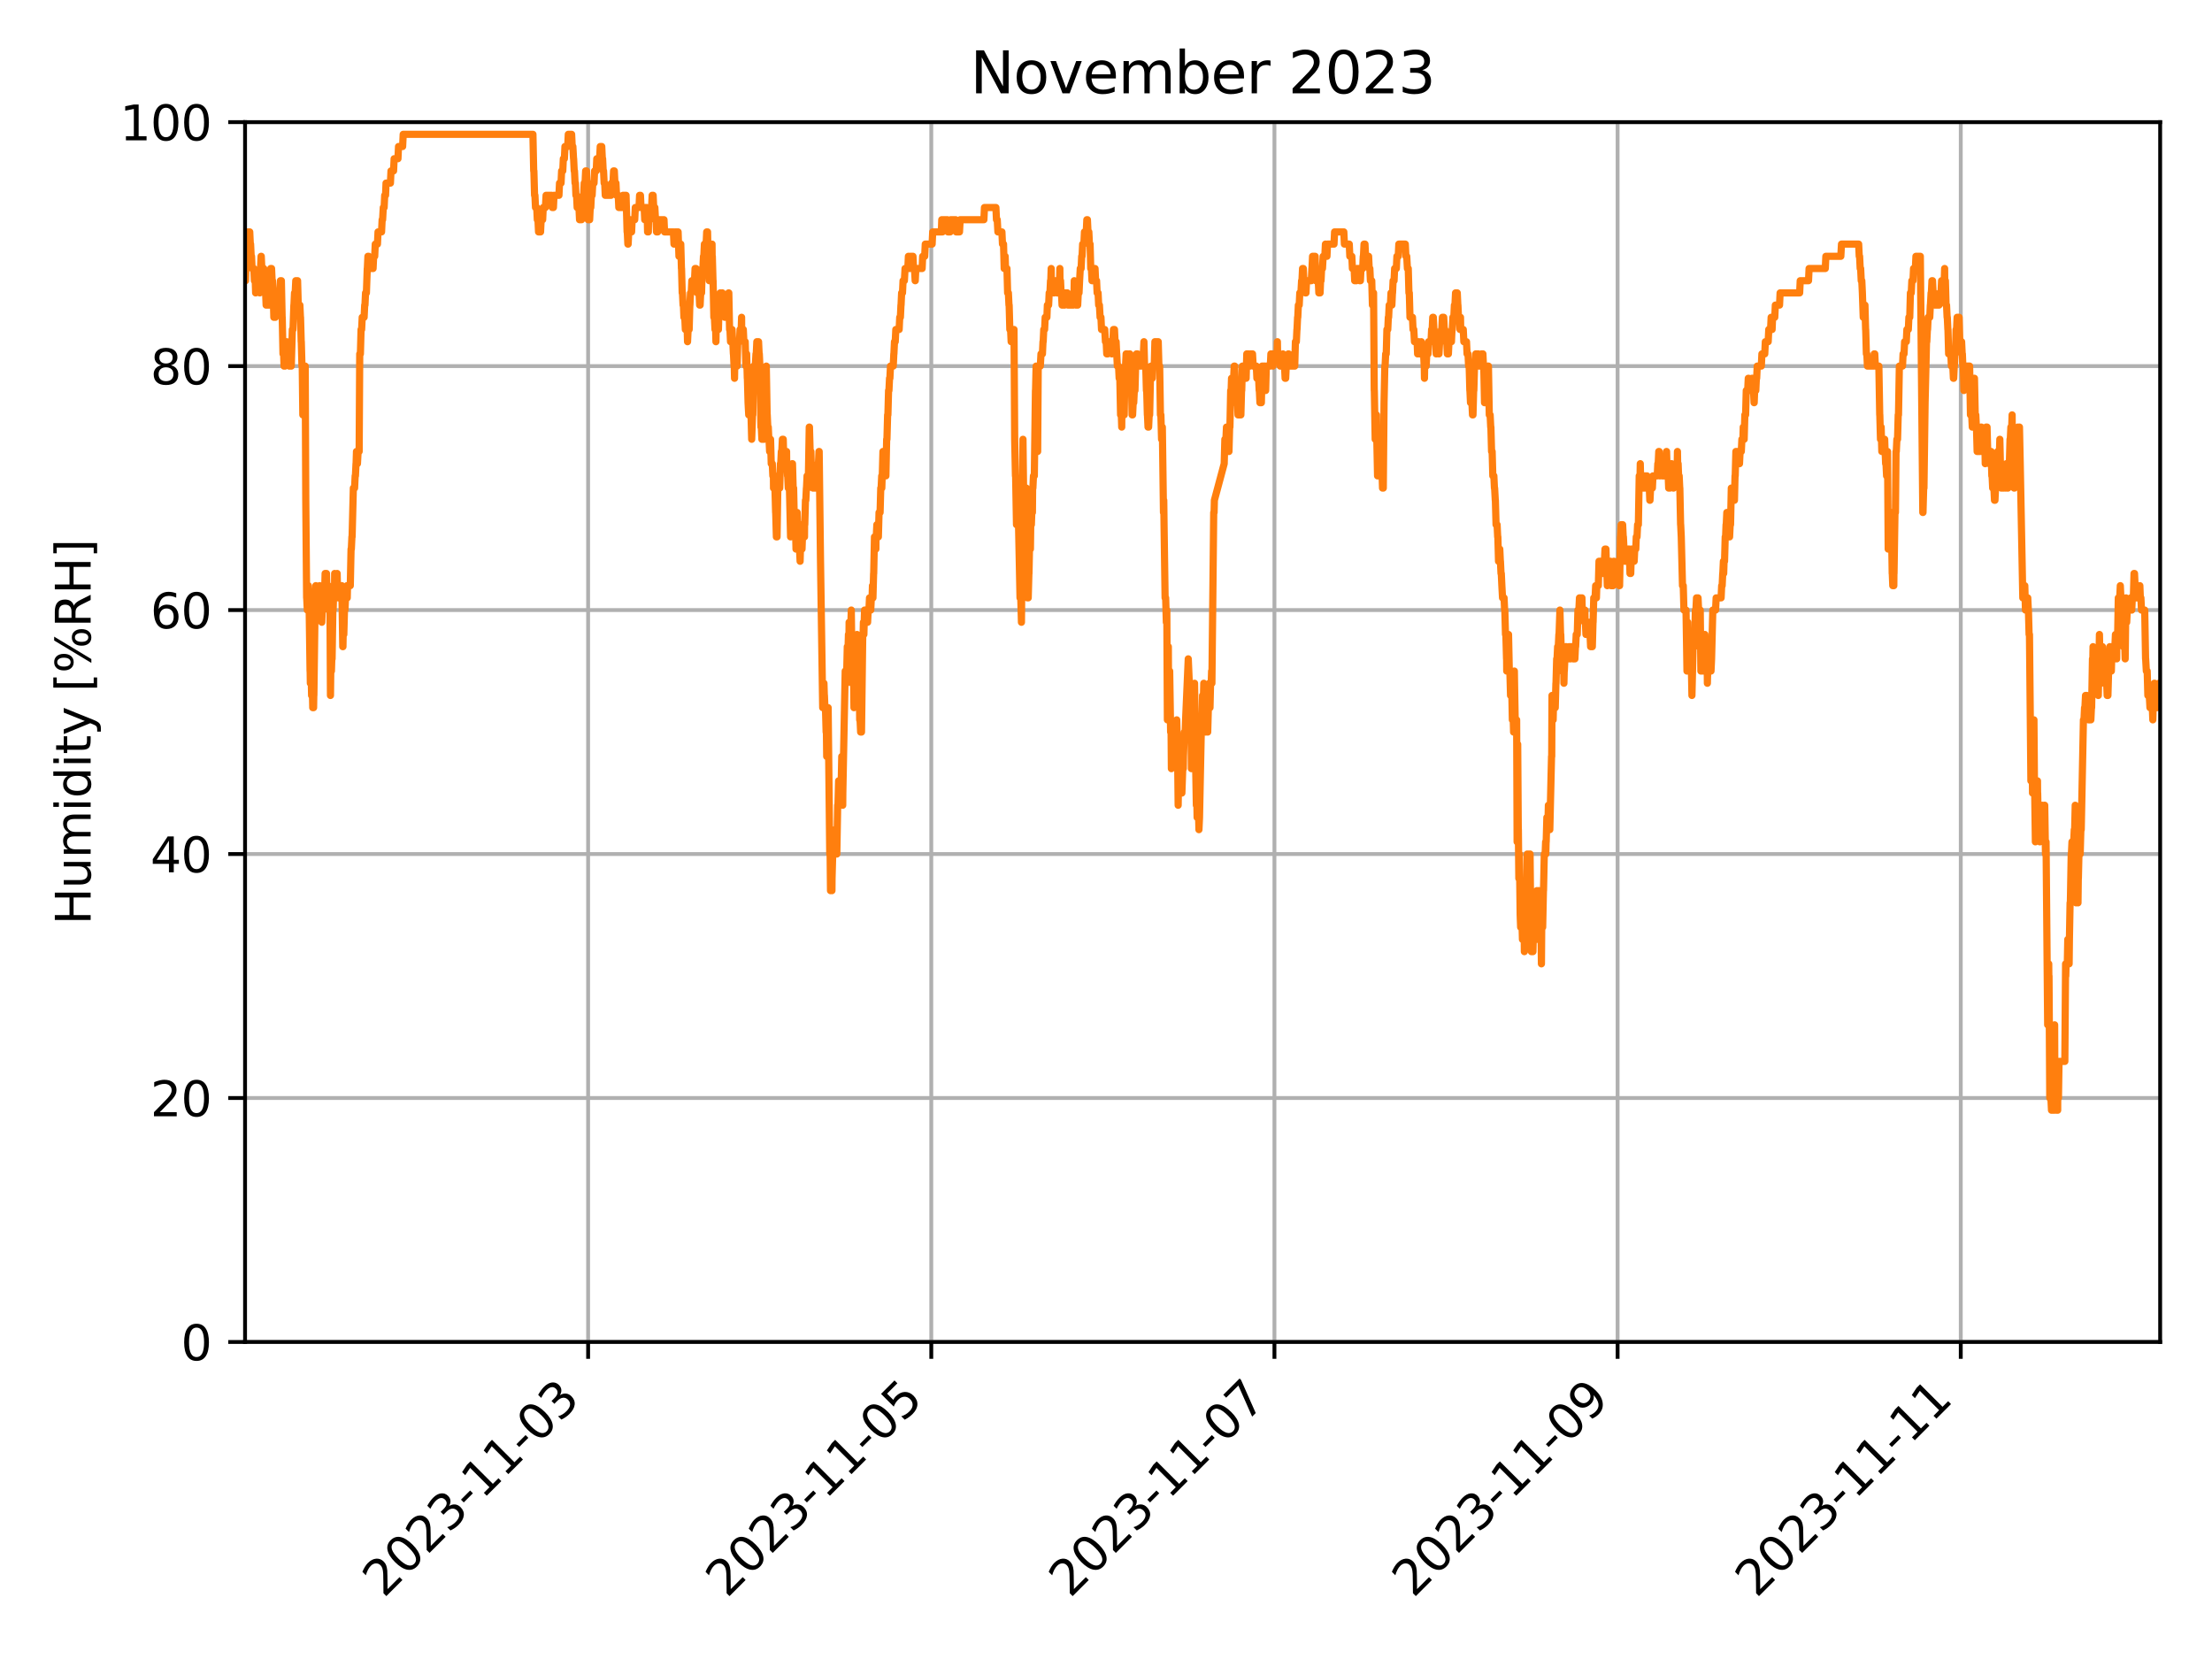 <?xml version="1.0" encoding="utf-8" standalone="no"?>
<!DOCTYPE svg PUBLIC "-//W3C//DTD SVG 1.1//EN"
  "http://www.w3.org/Graphics/SVG/1.1/DTD/svg11.dtd">
<svg xmlns:xlink="http://www.w3.org/1999/xlink" width="460.8pt" height="345.6pt" viewBox="0 0 460.8 345.6" xmlns="http://www.w3.org/2000/svg" version="1.1">
 <defs>
  <style type="text/css">*{stroke-linejoin: round; stroke-linecap: butt}</style>
 </defs>
 <g id="figure_1">
  <g id="patch_1">
   <path d="M 0 345.6 
L 460.8 345.6 
L 460.8 0 
L 0 0 
z
" style="fill: #ffffff"/>
  </g>
  <g id="axes_1">
   <g id="patch_2">
    <path d="M 51.05 279.561 
L 450 279.561 
L 450 25.44 
L 51.05 25.44 
z
" style="fill: #ffffff"/>
   </g>
   <g id="matplotlib.axis_1">
    <g id="xtick_1">
     <g id="line2d_1">
      <path d="M 122.517 279.561 
L 122.517 25.44 
" clip-path="url(#pf2393d3dac)" style="fill: none; stroke: #b0b0b0; stroke-width: 0.8; stroke-linecap: square"/>
     </g>
     <g id="line2d_2">
      <defs>
       <path id="m6a6419f491" d="M 0 0 
L 0 3.5 
" style="stroke: #000000; stroke-width: 0.8"/>
      </defs>
      <g>
       <use xlink:href="#m6a6419f491" x="122.517" y="279.561" style="stroke: #000000; stroke-width: 0.8"/>
      </g>
     </g>
     <g id="text_1">
      <!-- 2023-11-03 -->
      <g transform="translate(79.953 333.028) rotate(-45) scale(0.1 -0.1)">
       <defs>
        <path id="DejaVuSans-32" d="M 1228 531 
L 3431 531 
L 3431 0 
L 469 0 
L 469 531 
Q 828 903 1448 1529 
Q 2069 2156 2228 2338 
Q 2531 2678 2651 2914 
Q 2772 3150 2772 3378 
Q 2772 3750 2511 3984 
Q 2250 4219 1831 4219 
Q 1534 4219 1204 4116 
Q 875 4013 500 3803 
L 500 4441 
Q 881 4594 1212 4672 
Q 1544 4750 1819 4750 
Q 2544 4750 2975 4387 
Q 3406 4025 3406 3419 
Q 3406 3131 3298 2873 
Q 3191 2616 2906 2266 
Q 2828 2175 2409 1742 
Q 1991 1309 1228 531 
z
" transform="scale(0.016)"/>
        <path id="DejaVuSans-30" d="M 2034 4250 
Q 1547 4250 1301 3770 
Q 1056 3291 1056 2328 
Q 1056 1369 1301 889 
Q 1547 409 2034 409 
Q 2525 409 2770 889 
Q 3016 1369 3016 2328 
Q 3016 3291 2770 3770 
Q 2525 4250 2034 4250 
z
M 2034 4750 
Q 2819 4750 3233 4129 
Q 3647 3509 3647 2328 
Q 3647 1150 3233 529 
Q 2819 -91 2034 -91 
Q 1250 -91 836 529 
Q 422 1150 422 2328 
Q 422 3509 836 4129 
Q 1250 4750 2034 4750 
z
" transform="scale(0.016)"/>
        <path id="DejaVuSans-33" d="M 2597 2516 
Q 3050 2419 3304 2112 
Q 3559 1806 3559 1356 
Q 3559 666 3084 287 
Q 2609 -91 1734 -91 
Q 1441 -91 1130 -33 
Q 819 25 488 141 
L 488 750 
Q 750 597 1062 519 
Q 1375 441 1716 441 
Q 2309 441 2620 675 
Q 2931 909 2931 1356 
Q 2931 1769 2642 2001 
Q 2353 2234 1838 2234 
L 1294 2234 
L 1294 2753 
L 1863 2753 
Q 2328 2753 2575 2939 
Q 2822 3125 2822 3475 
Q 2822 3834 2567 4026 
Q 2313 4219 1838 4219 
Q 1578 4219 1281 4162 
Q 984 4106 628 3988 
L 628 4550 
Q 988 4650 1302 4700 
Q 1616 4750 1894 4750 
Q 2613 4750 3031 4423 
Q 3450 4097 3450 3541 
Q 3450 3153 3228 2886 
Q 3006 2619 2597 2516 
z
" transform="scale(0.016)"/>
        <path id="DejaVuSans-2d" d="M 313 2009 
L 1997 2009 
L 1997 1497 
L 313 1497 
L 313 2009 
z
" transform="scale(0.016)"/>
        <path id="DejaVuSans-31" d="M 794 531 
L 1825 531 
L 1825 4091 
L 703 3866 
L 703 4441 
L 1819 4666 
L 2450 4666 
L 2450 531 
L 3481 531 
L 3481 0 
L 794 0 
L 794 531 
z
" transform="scale(0.016)"/>
       </defs>
       <use xlink:href="#DejaVuSans-32"/>
       <use xlink:href="#DejaVuSans-30" x="63.623"/>
       <use xlink:href="#DejaVuSans-32" x="127.246"/>
       <use xlink:href="#DejaVuSans-33" x="190.869"/>
       <use xlink:href="#DejaVuSans-2d" x="254.492"/>
       <use xlink:href="#DejaVuSans-31" x="290.576"/>
       <use xlink:href="#DejaVuSans-31" x="354.199"/>
       <use xlink:href="#DejaVuSans-2d" x="417.822"/>
       <use xlink:href="#DejaVuSans-30" x="453.906"/>
       <use xlink:href="#DejaVuSans-33" x="517.529"/>
      </g>
     </g>
    </g>
    <g id="xtick_2">
     <g id="line2d_3">
      <path d="M 194.004 279.561 
L 194.004 25.44 
" clip-path="url(#pf2393d3dac)" style="fill: none; stroke: #b0b0b0; stroke-width: 0.8; stroke-linecap: square"/>
     </g>
     <g id="line2d_4">
      <g>
       <use xlink:href="#m6a6419f491" x="194.004" y="279.561" style="stroke: #000000; stroke-width: 0.8"/>
      </g>
     </g>
     <g id="text_2">
      <!-- 2023-11-05 -->
      <g transform="translate(151.439 333.028) rotate(-45) scale(0.1 -0.1)">
       <defs>
        <path id="DejaVuSans-35" d="M 691 4666 
L 3169 4666 
L 3169 4134 
L 1269 4134 
L 1269 2991 
Q 1406 3038 1543 3061 
Q 1681 3084 1819 3084 
Q 2600 3084 3056 2656 
Q 3513 2228 3513 1497 
Q 3513 744 3044 326 
Q 2575 -91 1722 -91 
Q 1428 -91 1123 -41 
Q 819 9 494 109 
L 494 744 
Q 775 591 1075 516 
Q 1375 441 1709 441 
Q 2250 441 2565 725 
Q 2881 1009 2881 1497 
Q 2881 1984 2565 2268 
Q 2250 2553 1709 2553 
Q 1456 2553 1204 2497 
Q 953 2441 691 2322 
L 691 4666 
z
" transform="scale(0.016)"/>
       </defs>
       <use xlink:href="#DejaVuSans-32"/>
       <use xlink:href="#DejaVuSans-30" x="63.623"/>
       <use xlink:href="#DejaVuSans-32" x="127.246"/>
       <use xlink:href="#DejaVuSans-33" x="190.869"/>
       <use xlink:href="#DejaVuSans-2d" x="254.492"/>
       <use xlink:href="#DejaVuSans-31" x="290.576"/>
       <use xlink:href="#DejaVuSans-31" x="354.199"/>
       <use xlink:href="#DejaVuSans-2d" x="417.822"/>
       <use xlink:href="#DejaVuSans-30" x="453.906"/>
       <use xlink:href="#DejaVuSans-35" x="517.529"/>
      </g>
     </g>
    </g>
    <g id="xtick_3">
     <g id="line2d_5">
      <path d="M 265.49 279.561 
L 265.49 25.44 
" clip-path="url(#pf2393d3dac)" style="fill: none; stroke: #b0b0b0; stroke-width: 0.8; stroke-linecap: square"/>
     </g>
     <g id="line2d_6">
      <g>
       <use xlink:href="#m6a6419f491" x="265.49" y="279.561" style="stroke: #000000; stroke-width: 0.8"/>
      </g>
     </g>
     <g id="text_3">
      <!-- 2023-11-07 -->
      <g transform="translate(222.925 333.028) rotate(-45) scale(0.1 -0.1)">
       <defs>
        <path id="DejaVuSans-37" d="M 525 4666 
L 3525 4666 
L 3525 4397 
L 1831 0 
L 1172 0 
L 2766 4134 
L 525 4134 
L 525 4666 
z
" transform="scale(0.016)"/>
       </defs>
       <use xlink:href="#DejaVuSans-32"/>
       <use xlink:href="#DejaVuSans-30" x="63.623"/>
       <use xlink:href="#DejaVuSans-32" x="127.246"/>
       <use xlink:href="#DejaVuSans-33" x="190.869"/>
       <use xlink:href="#DejaVuSans-2d" x="254.492"/>
       <use xlink:href="#DejaVuSans-31" x="290.576"/>
       <use xlink:href="#DejaVuSans-31" x="354.199"/>
       <use xlink:href="#DejaVuSans-2d" x="417.822"/>
       <use xlink:href="#DejaVuSans-30" x="453.906"/>
       <use xlink:href="#DejaVuSans-37" x="517.529"/>
      </g>
     </g>
    </g>
    <g id="xtick_4">
     <g id="line2d_7">
      <path d="M 336.976 279.561 
L 336.976 25.44 
" clip-path="url(#pf2393d3dac)" style="fill: none; stroke: #b0b0b0; stroke-width: 0.8; stroke-linecap: square"/>
     </g>
     <g id="line2d_8">
      <g>
       <use xlink:href="#m6a6419f491" x="336.976" y="279.561" style="stroke: #000000; stroke-width: 0.8"/>
      </g>
     </g>
     <g id="text_4">
      <!-- 2023-11-09 -->
      <g transform="translate(294.412 333.028) rotate(-45) scale(0.1 -0.1)">
       <defs>
        <path id="DejaVuSans-39" d="M 703 97 
L 703 672 
Q 941 559 1184 500 
Q 1428 441 1663 441 
Q 2288 441 2617 861 
Q 2947 1281 2994 2138 
Q 2813 1869 2534 1725 
Q 2256 1581 1919 1581 
Q 1219 1581 811 2004 
Q 403 2428 403 3163 
Q 403 3881 828 4315 
Q 1253 4750 1959 4750 
Q 2769 4750 3195 4129 
Q 3622 3509 3622 2328 
Q 3622 1225 3098 567 
Q 2575 -91 1691 -91 
Q 1453 -91 1209 -44 
Q 966 3 703 97 
z
M 1959 2075 
Q 2384 2075 2632 2365 
Q 2881 2656 2881 3163 
Q 2881 3666 2632 3958 
Q 2384 4250 1959 4250 
Q 1534 4250 1286 3958 
Q 1038 3666 1038 3163 
Q 1038 2656 1286 2365 
Q 1534 2075 1959 2075 
z
" transform="scale(0.016)"/>
       </defs>
       <use xlink:href="#DejaVuSans-32"/>
       <use xlink:href="#DejaVuSans-30" x="63.623"/>
       <use xlink:href="#DejaVuSans-32" x="127.246"/>
       <use xlink:href="#DejaVuSans-33" x="190.869"/>
       <use xlink:href="#DejaVuSans-2d" x="254.492"/>
       <use xlink:href="#DejaVuSans-31" x="290.576"/>
       <use xlink:href="#DejaVuSans-31" x="354.199"/>
       <use xlink:href="#DejaVuSans-2d" x="417.822"/>
       <use xlink:href="#DejaVuSans-30" x="453.906"/>
       <use xlink:href="#DejaVuSans-39" x="517.529"/>
      </g>
     </g>
    </g>
    <g id="xtick_5">
     <g id="line2d_9">
      <path d="M 408.463 279.561 
L 408.463 25.44 
" clip-path="url(#pf2393d3dac)" style="fill: none; stroke: #b0b0b0; stroke-width: 0.8; stroke-linecap: square"/>
     </g>
     <g id="line2d_10">
      <g>
       <use xlink:href="#m6a6419f491" x="408.463" y="279.561" style="stroke: #000000; stroke-width: 0.8"/>
      </g>
     </g>
     <g id="text_5">
      <!-- 2023-11-11 -->
      <g transform="translate(365.898 333.028) rotate(-45) scale(0.1 -0.1)">
       <use xlink:href="#DejaVuSans-32"/>
       <use xlink:href="#DejaVuSans-30" x="63.623"/>
       <use xlink:href="#DejaVuSans-32" x="127.246"/>
       <use xlink:href="#DejaVuSans-33" x="190.869"/>
       <use xlink:href="#DejaVuSans-2d" x="254.492"/>
       <use xlink:href="#DejaVuSans-31" x="290.576"/>
       <use xlink:href="#DejaVuSans-31" x="354.199"/>
       <use xlink:href="#DejaVuSans-2d" x="417.822"/>
       <use xlink:href="#DejaVuSans-31" x="453.906"/>
       <use xlink:href="#DejaVuSans-31" x="517.529"/>
      </g>
     </g>
    </g>
   </g>
   <g id="matplotlib.axis_2">
    <g id="ytick_1">
     <g id="line2d_11">
      <path d="M 51.05 279.561 
L 450 279.561 
" clip-path="url(#pf2393d3dac)" style="fill: none; stroke: #b0b0b0; stroke-width: 0.8; stroke-linecap: square"/>
     </g>
     <g id="line2d_12">
      <defs>
       <path id="m8201c66b3c" d="M 0 0 
L -3.5 0 
" style="stroke: #000000; stroke-width: 0.8"/>
      </defs>
      <g>
       <use xlink:href="#m8201c66b3c" x="51.05" y="279.561" style="stroke: #000000; stroke-width: 0.8"/>
      </g>
     </g>
     <g id="text_6">
      <!-- 0 -->
      <g transform="translate(37.688 283.36) scale(0.1 -0.1)">
       <use xlink:href="#DejaVuSans-30"/>
      </g>
     </g>
    </g>
    <g id="ytick_2">
     <g id="line2d_13">
      <path d="M 51.05 228.737 
L 450 228.737 
" clip-path="url(#pf2393d3dac)" style="fill: none; stroke: #b0b0b0; stroke-width: 0.8; stroke-linecap: square"/>
     </g>
     <g id="line2d_14">
      <g>
       <use xlink:href="#m8201c66b3c" x="51.05" y="228.737" style="stroke: #000000; stroke-width: 0.8"/>
      </g>
     </g>
     <g id="text_7">
      <!-- 20 -->
      <g transform="translate(31.325 232.536) scale(0.1 -0.1)">
       <use xlink:href="#DejaVuSans-32"/>
       <use xlink:href="#DejaVuSans-30" x="63.623"/>
      </g>
     </g>
    </g>
    <g id="ytick_3">
     <g id="line2d_15">
      <path d="M 51.05 177.913 
L 450 177.913 
" clip-path="url(#pf2393d3dac)" style="fill: none; stroke: #b0b0b0; stroke-width: 0.8; stroke-linecap: square"/>
     </g>
     <g id="line2d_16">
      <g>
       <use xlink:href="#m8201c66b3c" x="51.05" y="177.913" style="stroke: #000000; stroke-width: 0.8"/>
      </g>
     </g>
     <g id="text_8">
      <!-- 40 -->
      <g transform="translate(31.325 181.712) scale(0.1 -0.1)">
       <defs>
        <path id="DejaVuSans-34" d="M 2419 4116 
L 825 1625 
L 2419 1625 
L 2419 4116 
z
M 2253 4666 
L 3047 4666 
L 3047 1625 
L 3713 1625 
L 3713 1100 
L 3047 1100 
L 3047 0 
L 2419 0 
L 2419 1100 
L 313 1100 
L 313 1709 
L 2253 4666 
z
" transform="scale(0.016)"/>
       </defs>
       <use xlink:href="#DejaVuSans-34"/>
       <use xlink:href="#DejaVuSans-30" x="63.623"/>
      </g>
     </g>
    </g>
    <g id="ytick_4">
     <g id="line2d_17">
      <path d="M 51.05 127.088 
L 450 127.088 
" clip-path="url(#pf2393d3dac)" style="fill: none; stroke: #b0b0b0; stroke-width: 0.8; stroke-linecap: square"/>
     </g>
     <g id="line2d_18">
      <g>
       <use xlink:href="#m8201c66b3c" x="51.05" y="127.088" style="stroke: #000000; stroke-width: 0.8"/>
      </g>
     </g>
     <g id="text_9">
      <!-- 60 -->
      <g transform="translate(31.325 130.888) scale(0.1 -0.1)">
       <defs>
        <path id="DejaVuSans-36" d="M 2113 2584 
Q 1688 2584 1439 2293 
Q 1191 2003 1191 1497 
Q 1191 994 1439 701 
Q 1688 409 2113 409 
Q 2538 409 2786 701 
Q 3034 994 3034 1497 
Q 3034 2003 2786 2293 
Q 2538 2584 2113 2584 
z
M 3366 4563 
L 3366 3988 
Q 3128 4100 2886 4159 
Q 2644 4219 2406 4219 
Q 1781 4219 1451 3797 
Q 1122 3375 1075 2522 
Q 1259 2794 1537 2939 
Q 1816 3084 2150 3084 
Q 2853 3084 3261 2657 
Q 3669 2231 3669 1497 
Q 3669 778 3244 343 
Q 2819 -91 2113 -91 
Q 1303 -91 875 529 
Q 447 1150 447 2328 
Q 447 3434 972 4092 
Q 1497 4750 2381 4750 
Q 2619 4750 2861 4703 
Q 3103 4656 3366 4563 
z
" transform="scale(0.016)"/>
       </defs>
       <use xlink:href="#DejaVuSans-36"/>
       <use xlink:href="#DejaVuSans-30" x="63.623"/>
      </g>
     </g>
    </g>
    <g id="ytick_5">
     <g id="line2d_19">
      <path d="M 51.05 76.264 
L 450 76.264 
" clip-path="url(#pf2393d3dac)" style="fill: none; stroke: #b0b0b0; stroke-width: 0.8; stroke-linecap: square"/>
     </g>
     <g id="line2d_20">
      <g>
       <use xlink:href="#m8201c66b3c" x="51.05" y="76.264" style="stroke: #000000; stroke-width: 0.8"/>
      </g>
     </g>
     <g id="text_10">
      <!-- 80 -->
      <g transform="translate(31.325 80.063) scale(0.1 -0.1)">
       <defs>
        <path id="DejaVuSans-38" d="M 2034 2216 
Q 1584 2216 1326 1975 
Q 1069 1734 1069 1313 
Q 1069 891 1326 650 
Q 1584 409 2034 409 
Q 2484 409 2743 651 
Q 3003 894 3003 1313 
Q 3003 1734 2745 1975 
Q 2488 2216 2034 2216 
z
M 1403 2484 
Q 997 2584 770 2862 
Q 544 3141 544 3541 
Q 544 4100 942 4425 
Q 1341 4750 2034 4750 
Q 2731 4750 3128 4425 
Q 3525 4100 3525 3541 
Q 3525 3141 3298 2862 
Q 3072 2584 2669 2484 
Q 3125 2378 3379 2068 
Q 3634 1759 3634 1313 
Q 3634 634 3220 271 
Q 2806 -91 2034 -91 
Q 1263 -91 848 271 
Q 434 634 434 1313 
Q 434 1759 690 2068 
Q 947 2378 1403 2484 
z
M 1172 3481 
Q 1172 3119 1398 2916 
Q 1625 2713 2034 2713 
Q 2441 2713 2670 2916 
Q 2900 3119 2900 3481 
Q 2900 3844 2670 4047 
Q 2441 4250 2034 4250 
Q 1625 4250 1398 4047 
Q 1172 3844 1172 3481 
z
" transform="scale(0.016)"/>
       </defs>
       <use xlink:href="#DejaVuSans-38"/>
       <use xlink:href="#DejaVuSans-30" x="63.623"/>
      </g>
     </g>
    </g>
    <g id="ytick_6">
     <g id="line2d_21">
      <path d="M 51.05 25.44 
L 450 25.44 
" clip-path="url(#pf2393d3dac)" style="fill: none; stroke: #b0b0b0; stroke-width: 0.8; stroke-linecap: square"/>
     </g>
     <g id="line2d_22">
      <g>
       <use xlink:href="#m8201c66b3c" x="51.05" y="25.44" style="stroke: #000000; stroke-width: 0.8"/>
      </g>
     </g>
     <g id="text_11">
      <!-- 100 -->
      <g transform="translate(24.962 29.239) scale(0.1 -0.1)">
       <use xlink:href="#DejaVuSans-31"/>
       <use xlink:href="#DejaVuSans-30" x="63.623"/>
       <use xlink:href="#DejaVuSans-30" x="127.246"/>
      </g>
     </g>
    </g>
    <g id="text_12">
     <!-- Humidity [%RH] -->
     <g transform="translate(18.883 192.647) rotate(-90) scale(0.1 -0.1)">
      <defs>
       <path id="DejaVuSans-48" d="M 628 4666 
L 1259 4666 
L 1259 2753 
L 3553 2753 
L 3553 4666 
L 4184 4666 
L 4184 0 
L 3553 0 
L 3553 2222 
L 1259 2222 
L 1259 0 
L 628 0 
L 628 4666 
z
" transform="scale(0.016)"/>
       <path id="DejaVuSans-75" d="M 544 1381 
L 544 3500 
L 1119 3500 
L 1119 1403 
Q 1119 906 1312 657 
Q 1506 409 1894 409 
Q 2359 409 2629 706 
Q 2900 1003 2900 1516 
L 2900 3500 
L 3475 3500 
L 3475 0 
L 2900 0 
L 2900 538 
Q 2691 219 2414 64 
Q 2138 -91 1772 -91 
Q 1169 -91 856 284 
Q 544 659 544 1381 
z
M 1991 3584 
L 1991 3584 
z
" transform="scale(0.016)"/>
       <path id="DejaVuSans-6d" d="M 3328 2828 
Q 3544 3216 3844 3400 
Q 4144 3584 4550 3584 
Q 5097 3584 5394 3201 
Q 5691 2819 5691 2113 
L 5691 0 
L 5113 0 
L 5113 2094 
Q 5113 2597 4934 2840 
Q 4756 3084 4391 3084 
Q 3944 3084 3684 2787 
Q 3425 2491 3425 1978 
L 3425 0 
L 2847 0 
L 2847 2094 
Q 2847 2600 2669 2842 
Q 2491 3084 2119 3084 
Q 1678 3084 1418 2786 
Q 1159 2488 1159 1978 
L 1159 0 
L 581 0 
L 581 3500 
L 1159 3500 
L 1159 2956 
Q 1356 3278 1631 3431 
Q 1906 3584 2284 3584 
Q 2666 3584 2933 3390 
Q 3200 3197 3328 2828 
z
" transform="scale(0.016)"/>
       <path id="DejaVuSans-69" d="M 603 3500 
L 1178 3500 
L 1178 0 
L 603 0 
L 603 3500 
z
M 603 4863 
L 1178 4863 
L 1178 4134 
L 603 4134 
L 603 4863 
z
" transform="scale(0.016)"/>
       <path id="DejaVuSans-64" d="M 2906 2969 
L 2906 4863 
L 3481 4863 
L 3481 0 
L 2906 0 
L 2906 525 
Q 2725 213 2448 61 
Q 2172 -91 1784 -91 
Q 1150 -91 751 415 
Q 353 922 353 1747 
Q 353 2572 751 3078 
Q 1150 3584 1784 3584 
Q 2172 3584 2448 3432 
Q 2725 3281 2906 2969 
z
M 947 1747 
Q 947 1113 1208 752 
Q 1469 391 1925 391 
Q 2381 391 2643 752 
Q 2906 1113 2906 1747 
Q 2906 2381 2643 2742 
Q 2381 3103 1925 3103 
Q 1469 3103 1208 2742 
Q 947 2381 947 1747 
z
" transform="scale(0.016)"/>
       <path id="DejaVuSans-74" d="M 1172 4494 
L 1172 3500 
L 2356 3500 
L 2356 3053 
L 1172 3053 
L 1172 1153 
Q 1172 725 1289 603 
Q 1406 481 1766 481 
L 2356 481 
L 2356 0 
L 1766 0 
Q 1100 0 847 248 
Q 594 497 594 1153 
L 594 3053 
L 172 3053 
L 172 3500 
L 594 3500 
L 594 4494 
L 1172 4494 
z
" transform="scale(0.016)"/>
       <path id="DejaVuSans-79" d="M 2059 -325 
Q 1816 -950 1584 -1140 
Q 1353 -1331 966 -1331 
L 506 -1331 
L 506 -850 
L 844 -850 
Q 1081 -850 1212 -737 
Q 1344 -625 1503 -206 
L 1606 56 
L 191 3500 
L 800 3500 
L 1894 763 
L 2988 3500 
L 3597 3500 
L 2059 -325 
z
" transform="scale(0.016)"/>
       <path id="DejaVuSans-20" transform="scale(0.016)"/>
       <path id="DejaVuSans-5b" d="M 550 4863 
L 1875 4863 
L 1875 4416 
L 1125 4416 
L 1125 -397 
L 1875 -397 
L 1875 -844 
L 550 -844 
L 550 4863 
z
" transform="scale(0.016)"/>
       <path id="DejaVuSans-25" d="M 4653 2053 
Q 4381 2053 4226 1822 
Q 4072 1591 4072 1178 
Q 4072 772 4226 539 
Q 4381 306 4653 306 
Q 4919 306 5073 539 
Q 5228 772 5228 1178 
Q 5228 1588 5073 1820 
Q 4919 2053 4653 2053 
z
M 4653 2450 
Q 5147 2450 5437 2106 
Q 5728 1763 5728 1178 
Q 5728 594 5436 251 
Q 5144 -91 4653 -91 
Q 4153 -91 3862 251 
Q 3572 594 3572 1178 
Q 3572 1766 3864 2108 
Q 4156 2450 4653 2450 
z
M 1428 4353 
Q 1159 4353 1004 4120 
Q 850 3888 850 3481 
Q 850 3069 1003 2837 
Q 1156 2606 1428 2606 
Q 1700 2606 1854 2837 
Q 2009 3069 2009 3481 
Q 2009 3884 1853 4118 
Q 1697 4353 1428 4353 
z
M 4250 4750 
L 4750 4750 
L 1831 -91 
L 1331 -91 
L 4250 4750 
z
M 1428 4750 
Q 1922 4750 2215 4408 
Q 2509 4066 2509 3481 
Q 2509 2891 2217 2550 
Q 1925 2209 1428 2209 
Q 931 2209 642 2551 
Q 353 2894 353 3481 
Q 353 4063 643 4406 
Q 934 4750 1428 4750 
z
" transform="scale(0.016)"/>
       <path id="DejaVuSans-52" d="M 2841 2188 
Q 3044 2119 3236 1894 
Q 3428 1669 3622 1275 
L 4263 0 
L 3584 0 
L 2988 1197 
Q 2756 1666 2539 1819 
Q 2322 1972 1947 1972 
L 1259 1972 
L 1259 0 
L 628 0 
L 628 4666 
L 2053 4666 
Q 2853 4666 3247 4331 
Q 3641 3997 3641 3322 
Q 3641 2881 3436 2590 
Q 3231 2300 2841 2188 
z
M 1259 4147 
L 1259 2491 
L 2053 2491 
Q 2509 2491 2742 2702 
Q 2975 2913 2975 3322 
Q 2975 3731 2742 3939 
Q 2509 4147 2053 4147 
L 1259 4147 
z
" transform="scale(0.016)"/>
       <path id="DejaVuSans-5d" d="M 1947 4863 
L 1947 -844 
L 622 -844 
L 622 -397 
L 1369 -397 
L 1369 4416 
L 622 4416 
L 622 4863 
L 1947 4863 
z
" transform="scale(0.016)"/>
      </defs>
      <use xlink:href="#DejaVuSans-48"/>
      <use xlink:href="#DejaVuSans-75" x="75.195"/>
      <use xlink:href="#DejaVuSans-6d" x="138.574"/>
      <use xlink:href="#DejaVuSans-69" x="235.986"/>
      <use xlink:href="#DejaVuSans-64" x="263.77"/>
      <use xlink:href="#DejaVuSans-69" x="327.246"/>
      <use xlink:href="#DejaVuSans-74" x="355.029"/>
      <use xlink:href="#DejaVuSans-79" x="394.238"/>
      <use xlink:href="#DejaVuSans-20" x="453.418"/>
      <use xlink:href="#DejaVuSans-5b" x="485.205"/>
      <use xlink:href="#DejaVuSans-25" x="524.219"/>
      <use xlink:href="#DejaVuSans-52" x="619.238"/>
      <use xlink:href="#DejaVuSans-48" x="688.721"/>
      <use xlink:href="#DejaVuSans-5d" x="763.916"/>
     </g>
    </g>
   </g>
   <g id="line2d_23">
    <path d="M 51.05 58.476 
L 51.149 58.476 
L 51.288 53.393 
L 51.308 53.393 
L 51.427 50.852 
L 51.546 50.852 
L 51.665 48.311 
L 52.023 48.311 
L 52.142 50.852 
L 52.202 50.852 
L 52.321 53.393 
L 52.4 53.393 
L 52.519 55.935 
L 52.877 55.935 
L 52.996 58.476 
L 53.175 58.476 
L 53.254 61.017 
L 53.274 58.476 
L 54.009 58.476 
L 54.108 61.017 
L 54.247 55.935 
L 54.267 55.935 
L 54.386 53.393 
L 54.426 53.393 
L 54.545 55.935 
L 54.942 55.935 
L 55.061 58.476 
L 55.081 58.476 
L 55.22 61.017 
L 55.339 61.017 
L 55.438 63.558 
L 55.597 63.558 
L 55.697 61.017 
L 55.816 63.558 
L 56.233 63.558 
L 56.391 55.935 
L 56.57 55.935 
L 56.689 58.476 
L 56.769 58.476 
L 56.888 61.017 
L 56.908 61.017 
L 57.047 66.099 
L 57.364 66.099 
L 57.503 61.017 
L 57.523 61.017 
L 57.643 63.558 
L 57.921 63.558 
L 58.04 61.017 
L 58.298 61.017 
L 58.417 58.476 
L 58.615 58.476 
L 58.774 66.099 
L 58.794 66.099 
L 58.953 73.723 
L 59.092 73.723 
L 59.171 76.264 
L 59.291 73.723 
L 59.37 76.264 
L 59.39 73.723 
L 59.449 73.723 
L 59.569 71.182 
L 59.747 71.182 
L 59.867 73.723 
L 60.145 73.723 
L 60.264 76.264 
L 60.681 76.264 
L 60.899 68.641 
L 61.038 68.641 
L 61.217 63.558 
L 61.237 63.558 
L 61.356 61.017 
L 61.495 61.017 
L 61.614 58.476 
L 61.991 58.476 
L 62.13 63.558 
L 62.468 63.558 
L 62.587 66.099 
L 62.607 66.099 
L 62.746 71.182 
L 62.766 71.182 
L 62.905 76.264 
L 62.964 76.264 
L 63.083 86.429 
L 63.103 83.888 
L 63.262 76.264 
L 63.58 76.264 
L 63.699 104.218 
L 63.878 124.547 
L 63.897 124.547 
L 64.017 127.088 
L 64.156 122.006 
L 64.235 122.006 
L 64.354 124.547 
L 64.374 124.547 
L 64.593 139.795 
L 64.612 139.795 
L 64.652 142.336 
L 64.692 137.253 
L 64.731 137.253 
L 64.751 134.712 
L 64.811 139.795 
L 64.91 144.877 
L 64.93 142.336 
L 64.95 142.336 
L 65.029 139.795 
L 65.049 142.336 
L 65.149 147.418 
L 65.169 144.877 
L 65.268 144.877 
L 65.327 147.418 
L 65.367 144.877 
L 65.387 144.877 
L 65.625 127.088 
L 65.645 127.088 
L 65.784 122.006 
L 65.804 122.006 
L 65.943 127.088 
L 66.439 127.088 
L 66.578 122.006 
L 66.598 122.006 
L 66.717 124.547 
L 66.737 124.547 
L 66.856 127.088 
L 66.955 127.088 
L 67.035 129.63 
L 67.214 124.547 
L 67.233 124.547 
L 67.353 122.006 
L 67.432 122.006 
L 67.551 124.547 
L 67.591 124.547 
L 67.73 119.465 
L 67.75 122.006 
L 67.829 119.465 
L 68.008 119.465 
L 68.147 124.547 
L 68.306 124.547 
L 68.405 122.006 
L 68.465 127.088 
L 68.504 124.547 
L 68.544 124.547 
L 68.663 127.088 
L 68.743 127.088 
L 68.842 144.877 
L 68.902 139.795 
L 68.961 132.171 
L 69.021 137.253 
L 69.041 139.795 
L 69.12 137.253 
L 69.179 137.253 
L 69.378 124.547 
L 69.398 127.088 
L 69.477 124.547 
L 69.557 124.547 
L 69.676 122.006 
L 69.696 122.006 
L 69.716 119.465 
L 69.795 122.006 
L 69.914 124.547 
L 69.934 124.547 
L 70.053 122.006 
L 70.212 122.006 
L 70.232 119.465 
L 70.291 122.006 
L 70.351 122.006 
L 70.47 124.547 
L 70.53 124.547 
L 70.649 122.006 
L 70.768 124.547 
L 70.847 124.547 
L 70.967 122.006 
L 71.205 122.006 
L 71.403 134.712 
L 71.443 134.712 
L 71.523 129.63 
L 71.562 132.171 
L 71.622 132.171 
L 71.761 127.088 
L 71.86 127.088 
L 71.979 124.547 
L 72.158 124.547 
L 72.277 122.006 
L 72.297 122.006 
L 72.337 124.547 
L 72.396 122.006 
L 72.972 122.006 
L 73.131 114.382 
L 73.191 114.382 
L 73.31 111.841 
L 73.349 111.841 
L 73.608 101.676 
L 73.866 101.676 
L 73.985 99.135 
L 74.045 99.135 
L 74.164 96.594 
L 74.183 96.594 
L 74.263 94.053 
L 74.283 96.594 
L 74.461 96.594 
L 74.601 94.053 
L 74.819 94.053 
L 74.938 73.723 
L 75.077 73.723 
L 75.216 68.641 
L 75.335 68.641 
L 75.454 66.099 
L 75.851 66.099 
L 75.971 63.558 
L 76.03 63.558 
L 76.149 61.017 
L 76.328 61.017 
L 76.507 55.935 
L 76.527 55.935 
L 76.646 53.393 
L 76.805 53.393 
L 76.924 55.935 
L 77.718 55.935 
L 77.837 53.393 
L 78.056 53.393 
L 78.175 50.852 
L 78.631 50.852 
L 78.751 48.311 
L 79.485 48.311 
L 79.605 45.77 
L 79.704 45.77 
L 79.843 43.228 
L 80.021 43.228 
L 80.141 40.687 
L 80.319 40.687 
L 80.419 38.146 
L 81.332 38.146 
L 81.451 35.605 
L 81.987 35.605 
L 82.107 33.064 
L 82.901 33.064 
L 83.02 30.522 
L 83.874 30.522 
L 83.993 27.981 
L 111.018 27.981 
L 111.177 35.605 
L 111.217 35.605 
L 111.356 40.687 
L 111.435 40.687 
L 111.554 43.228 
L 111.813 43.228 
L 111.932 45.77 
L 112.071 45.77 
L 112.19 48.311 
L 112.607 48.311 
L 112.726 45.77 
L 113.044 45.77 
L 113.163 43.228 
L 113.62 43.228 
L 113.759 40.687 
L 114.93 40.687 
L 115.049 43.228 
L 115.288 43.228 
L 115.407 40.687 
L 116.439 40.687 
L 116.558 38.146 
L 116.876 38.146 
L 116.995 35.605 
L 117.234 35.605 
L 117.353 33.064 
L 117.571 33.064 
L 117.69 30.522 
L 118.266 30.522 
L 118.385 27.981 
L 119.08 27.981 
L 119.2 30.522 
L 119.338 30.522 
L 119.478 33.064 
L 119.497 33.064 
L 119.617 35.605 
L 119.676 35.605 
L 119.795 38.146 
L 119.875 38.146 
L 119.974 40.687 
L 120.113 40.687 
L 120.232 43.228 
L 120.609 43.228 
L 120.728 45.77 
L 121.145 45.77 
L 121.265 43.228 
L 121.344 43.228 
L 121.463 40.687 
L 121.582 40.687 
L 121.702 38.146 
L 121.88 38.146 
L 121.999 35.605 
L 122.178 35.605 
L 122.317 40.687 
L 122.377 40.687 
L 122.516 45.77 
L 122.833 45.77 
L 122.952 43.228 
L 123.072 43.228 
L 123.191 40.687 
L 123.35 40.687 
L 123.489 38.146 
L 123.747 38.146 
L 123.866 35.605 
L 124.204 35.605 
L 124.323 33.064 
L 124.918 33.064 
L 125.038 30.522 
L 125.355 30.522 
L 125.475 33.064 
L 125.534 33.064 
L 125.653 35.605 
L 125.732 35.605 
L 125.852 38.146 
L 125.971 38.146 
L 126.09 40.687 
L 127.281 40.687 
L 127.4 38.146 
L 127.698 38.146 
L 127.818 35.605 
L 127.976 35.605 
L 128.096 38.146 
L 128.314 38.146 
L 128.433 40.687 
L 128.79 40.687 
L 128.91 43.228 
L 129.644 43.228 
L 129.764 40.687 
L 130.419 40.687 
L 130.637 48.311 
L 130.677 48.311 
L 130.796 50.852 
L 130.856 50.852 
L 130.975 48.311 
L 131.114 48.311 
L 131.233 45.77 
L 131.332 45.77 
L 131.451 48.311 
L 131.571 48.311 
L 131.69 45.77 
L 132.226 45.77 
L 132.345 43.228 
L 133.119 43.228 
L 133.238 40.687 
L 133.417 40.687 
L 133.536 43.228 
L 134.192 43.228 
L 134.311 45.77 
L 134.331 45.77 
L 134.45 43.228 
L 134.708 43.228 
L 134.827 45.77 
L 134.847 45.77 
L 134.906 48.311 
L 134.946 45.77 
L 135.006 45.77 
L 135.065 48.311 
L 135.105 45.77 
L 135.363 45.77 
L 135.482 43.228 
L 135.74 43.228 
L 135.86 40.687 
L 136.058 40.687 
L 136.177 43.228 
L 136.416 43.228 
L 136.555 45.77 
L 136.654 45.77 
L 136.773 48.311 
L 137.011 48.311 
L 137.13 45.77 
L 138.322 45.77 
L 138.441 48.311 
L 140.288 48.311 
L 140.407 50.852 
L 140.506 50.852 
L 140.645 48.311 
L 140.904 48.311 
L 141.042 50.852 
L 141.162 48.311 
L 141.261 48.311 
L 141.44 53.393 
L 141.559 53.393 
L 141.678 50.852 
L 141.817 50.852 
L 141.956 55.935 
L 141.976 55.935 
L 142.115 61.017 
L 142.174 61.017 
L 142.293 63.558 
L 142.373 63.558 
L 142.472 66.099 
L 142.492 63.558 
L 142.571 66.099 
L 142.651 66.099 
L 142.77 68.641 
L 142.929 68.641 
L 143.048 66.099 
L 143.088 66.099 
L 143.227 71.182 
L 143.346 68.641 
L 143.564 68.641 
L 143.703 63.558 
L 143.723 63.558 
L 143.842 61.017 
L 144.001 61.017 
L 144.12 58.476 
L 144.676 58.476 
L 144.796 55.935 
L 144.994 55.935 
L 145.133 58.476 
L 145.153 58.476 
L 145.272 61.017 
L 145.411 61.017 
L 145.451 58.476 
L 145.51 61.017 
L 145.629 61.017 
L 145.749 63.558 
L 145.848 63.558 
L 145.967 61.017 
L 146.146 61.017 
L 146.285 55.935 
L 146.424 55.935 
L 146.543 53.393 
L 146.622 53.393 
L 146.741 50.852 
L 147.099 50.852 
L 147.218 48.311 
L 147.397 48.311 
L 147.556 55.935 
L 147.615 55.935 
L 147.754 58.476 
L 147.873 55.935 
L 147.893 55.935 
L 148.012 53.393 
L 148.25 53.393 
L 148.33 50.852 
L 148.35 53.393 
L 148.389 53.393 
L 148.528 58.476 
L 148.548 58.476 
L 148.707 66.099 
L 148.826 66.099 
L 148.946 68.641 
L 149.084 68.641 
L 149.144 71.182 
L 149.184 68.641 
L 149.66 68.641 
L 149.799 63.558 
L 150.018 63.558 
L 150.038 61.017 
L 150.117 63.558 
L 150.296 63.558 
L 150.415 61.017 
L 150.474 61.017 
L 150.594 63.558 
L 150.872 63.558 
L 150.991 66.099 
L 151.408 66.099 
L 151.527 63.558 
L 151.666 63.558 
L 151.785 61.017 
L 151.825 61.017 
L 151.984 68.641 
L 152.063 68.641 
L 152.182 71.182 
L 152.282 71.182 
L 152.401 68.641 
L 152.5 68.641 
L 152.619 71.182 
L 152.659 71.182 
L 152.778 73.723 
L 152.798 73.723 
L 152.917 76.264 
L 152.957 76.264 
L 153.016 78.805 
L 153.056 76.264 
L 153.334 76.264 
L 153.413 73.723 
L 153.433 76.264 
L 153.552 76.264 
L 153.691 71.182 
L 154.049 71.182 
L 154.168 68.641 
L 154.406 68.641 
L 154.486 66.099 
L 154.506 68.641 
L 154.843 68.641 
L 154.962 71.182 
L 155.24 71.182 
L 155.379 76.264 
L 155.498 73.723 
L 155.538 73.723 
L 155.677 78.805 
L 155.697 78.805 
L 155.836 83.888 
L 155.975 86.429 
L 156.094 83.888 
L 156.114 83.888 
L 156.193 81.347 
L 156.372 86.429 
L 156.452 86.429 
L 156.591 91.512 
L 156.769 86.429 
L 156.829 86.429 
L 157.007 76.264 
L 157.345 76.264 
L 157.484 73.723 
L 157.544 73.723 
L 157.663 71.182 
L 158.02 71.182 
L 158.139 73.723 
L 158.179 73.723 
L 158.298 76.264 
L 158.318 76.264 
L 158.517 88.97 
L 158.596 88.97 
L 158.715 91.512 
L 158.814 91.512 
L 158.954 88.97 
L 158.973 88.97 
L 159.092 91.512 
L 159.152 91.512 
L 159.311 83.888 
L 159.331 83.888 
L 159.47 78.805 
L 159.51 78.805 
L 159.629 76.264 
L 159.807 86.429 
L 159.827 86.429 
L 159.946 88.97 
L 160.046 88.97 
L 160.165 91.512 
L 160.204 91.512 
L 160.324 94.053 
L 160.423 94.053 
L 160.522 91.512 
L 160.661 96.594 
L 160.88 96.594 
L 160.999 99.135 
L 161.118 99.135 
L 161.138 101.676 
L 161.217 99.135 
L 161.277 99.135 
L 161.396 101.676 
L 161.436 101.676 
L 161.575 106.759 
L 161.594 106.759 
L 161.734 111.841 
L 161.872 111.841 
L 162.071 99.135 
L 162.19 99.135 
L 162.329 101.676 
L 162.428 101.676 
L 162.568 96.594 
L 162.647 96.594 
L 162.766 94.053 
L 162.865 94.053 
L 162.984 91.512 
L 163.163 91.512 
L 163.302 96.594 
L 163.441 96.594 
L 163.56 94.053 
L 163.68 94.053 
L 163.779 96.594 
L 163.858 94.053 
L 163.878 96.594 
L 163.938 96.594 
L 164.057 99.135 
L 164.097 99.135 
L 164.216 101.676 
L 164.454 101.676 
L 164.692 111.841 
L 164.851 104.218 
L 164.871 104.218 
L 165.03 96.594 
L 165.089 96.594 
L 165.228 101.676 
L 165.328 101.676 
L 165.487 109.3 
L 165.566 109.3 
L 165.705 111.841 
L 165.765 111.841 
L 165.824 114.382 
L 165.864 111.841 
L 165.884 111.841 
L 166.003 109.3 
L 166.043 109.3 
L 166.063 106.759 
L 166.142 109.3 
L 166.162 109.3 
L 166.301 114.382 
L 166.559 114.382 
L 166.678 116.924 
L 166.877 109.3 
L 167.016 114.382 
L 167.075 114.382 
L 167.254 109.3 
L 167.512 109.3 
L 167.591 111.841 
L 167.611 109.3 
L 167.651 109.3 
L 167.79 104.218 
L 167.869 104.218 
L 167.989 101.676 
L 168.009 101.676 
L 168.128 99.135 
L 168.247 99.135 
L 168.287 101.676 
L 168.346 99.135 
L 168.406 99.135 
L 168.584 88.97 
L 168.624 88.97 
L 168.763 94.053 
L 168.922 94.053 
L 169.061 99.135 
L 169.101 99.135 
L 169.121 96.594 
L 169.2 99.135 
L 169.24 99.135 
L 169.359 101.676 
L 170.133 101.676 
L 170.252 99.135 
L 170.292 99.135 
L 170.411 96.594 
L 170.491 96.594 
L 170.61 94.053 
L 170.649 94.053 
L 170.927 116.924 
L 171.384 147.418 
L 171.464 147.418 
L 171.583 144.877 
L 171.623 144.877 
L 171.642 142.336 
L 171.722 144.877 
L 171.742 144.877 
L 171.841 147.418 
L 171.96 147.418 
L 172.099 152.501 
L 172.159 152.501 
L 172.218 157.583 
L 172.258 152.501 
L 172.357 152.501 
L 172.496 147.418 
L 172.516 147.418 
L 172.854 177.913 
L 172.933 177.913 
L 173.012 185.536 
L 173.052 182.995 
L 173.191 177.913 
L 173.31 185.536 
L 173.33 182.995 
L 173.469 177.913 
L 173.648 177.913 
L 173.767 175.371 
L 173.787 177.913 
L 173.866 175.371 
L 173.886 175.371 
L 173.926 172.83 
L 173.985 175.371 
L 174.025 175.371 
L 174.065 172.83 
L 174.124 175.371 
L 174.184 175.371 
L 174.303 177.913 
L 174.323 177.913 
L 174.502 167.748 
L 174.561 167.748 
L 174.7 162.665 
L 174.76 162.665 
L 174.899 167.748 
L 174.959 167.748 
L 175.078 165.207 
L 175.197 165.207 
L 175.356 157.583 
L 175.415 157.583 
L 175.554 167.748 
L 175.574 165.207 
L 176.071 139.795 
L 176.249 139.795 
L 176.329 142.336 
L 176.507 134.712 
L 176.607 137.253 
L 176.746 132.171 
L 176.865 132.171 
L 176.885 129.63 
L 176.964 132.171 
L 177.202 132.171 
L 177.341 127.088 
L 177.52 142.336 
L 177.54 139.795 
L 177.56 139.795 
L 177.659 137.253 
L 177.798 142.336 
L 177.838 142.336 
L 177.897 147.418 
L 177.957 144.877 
L 178.175 144.877 
L 178.334 137.253 
L 178.394 137.253 
L 178.533 132.171 
L 178.672 137.253 
L 178.731 137.253 
L 178.831 144.877 
L 178.87 142.336 
L 178.97 137.253 
L 179.089 149.959 
L 179.109 147.418 
L 179.168 149.959 
L 179.287 152.501 
L 179.466 152.501 
L 179.724 132.171 
L 179.804 132.171 
L 179.863 129.63 
L 179.903 132.171 
L 179.962 132.171 
L 180.101 127.088 
L 180.28 127.088 
L 180.399 129.63 
L 180.459 129.63 
L 180.578 127.088 
L 180.697 129.63 
L 180.737 129.63 
L 180.856 127.088 
L 181.015 127.088 
L 181.134 124.547 
L 181.174 124.547 
L 181.313 127.088 
L 181.392 127.088 
L 181.511 124.547 
L 181.67 124.547 
L 181.75 122.006 
L 181.769 124.547 
L 181.849 124.547 
L 181.988 119.465 
L 182.008 119.465 
L 182.167 111.841 
L 182.385 111.841 
L 182.464 114.382 
L 182.484 111.841 
L 182.544 111.841 
L 182.663 109.3 
L 182.683 109.3 
L 182.782 111.841 
L 182.802 109.3 
L 182.881 111.841 
L 182.981 111.841 
L 183.12 106.759 
L 183.338 106.759 
L 183.477 101.676 
L 183.557 101.676 
L 183.676 99.135 
L 183.696 101.676 
L 183.775 99.135 
L 183.795 99.135 
L 183.934 94.053 
L 184.053 96.594 
L 184.073 96.594 
L 184.192 99.135 
L 184.212 99.135 
L 184.331 96.594 
L 184.351 96.594 
L 184.47 99.135 
L 184.55 99.135 
L 184.708 91.512 
L 184.768 91.512 
L 184.907 86.429 
L 184.966 86.429 
L 185.105 81.347 
L 185.185 81.347 
L 185.304 78.805 
L 185.383 78.805 
L 185.503 76.264 
L 186.078 76.264 
L 186.198 73.723 
L 186.217 73.723 
L 186.337 71.182 
L 186.495 71.182 
L 186.615 68.641 
L 187.31 68.641 
L 187.429 66.099 
L 187.568 66.099 
L 187.687 63.558 
L 187.707 63.558 
L 187.826 61.017 
L 188.005 61.017 
L 188.124 58.476 
L 188.402 58.476 
L 188.541 55.935 
L 189.117 55.935 
L 189.236 53.393 
L 189.315 53.393 
L 189.434 55.935 
L 189.534 55.935 
L 189.653 53.393 
L 190.189 53.393 
L 190.308 55.935 
L 190.507 55.935 
L 190.646 58.476 
L 190.665 58.476 
L 190.785 55.935 
L 192.095 55.935 
L 192.214 53.393 
L 192.631 53.393 
L 192.751 50.852 
L 194.18 50.852 
L 194.299 48.311 
L 196.106 48.311 
L 196.186 45.77 
L 196.206 48.311 
L 196.325 48.311 
L 196.444 45.77 
L 197.357 45.77 
L 197.476 48.311 
L 197.933 48.311 
L 198.052 45.77 
L 199.085 45.77 
L 199.204 48.311 
L 199.879 48.311 
L 200.018 45.77 
L 204.963 45.77 
L 205.082 43.228 
L 207.465 43.228 
L 207.584 45.77 
L 207.743 45.77 
L 207.882 48.311 
L 208.716 48.311 
L 208.835 50.852 
L 209.053 50.852 
L 209.192 55.935 
L 209.371 55.935 
L 209.391 53.393 
L 209.47 55.935 
L 209.768 55.935 
L 209.907 61.017 
L 210.066 61.017 
L 210.185 63.558 
L 210.225 63.558 
L 210.364 68.641 
L 210.523 68.641 
L 210.642 71.182 
L 210.86 71.182 
L 210.979 68.641 
L 211.039 68.641 
L 211.059 71.182 
L 211.119 68.641 
L 211.237 68.641 
L 211.377 91.512 
L 211.535 99.135 
L 211.575 99.135 
L 211.754 109.3 
L 211.833 104.218 
L 211.873 106.759 
L 211.913 109.3 
L 211.972 106.759 
L 212.032 101.676 
L 212.071 104.218 
L 212.23 111.841 
L 212.489 124.547 
L 212.568 122.006 
L 212.588 124.547 
L 212.647 124.547 
L 212.786 129.63 
L 213.104 91.512 
L 213.223 101.676 
L 213.481 101.676 
L 213.64 109.3 
L 213.799 101.676 
L 214.037 124.547 
L 214.057 122.006 
L 214.077 122.006 
L 214.196 124.547 
L 214.335 119.465 
L 214.355 119.465 
L 214.514 111.841 
L 214.554 111.841 
L 214.573 109.3 
L 214.593 114.382 
L 214.633 114.382 
L 214.653 114.382 
L 214.752 106.759 
L 214.792 109.3 
L 214.852 109.3 
L 215.03 104.218 
L 215.07 106.759 
L 215.11 101.676 
L 215.169 101.676 
L 215.288 99.135 
L 215.467 99.135 
L 215.705 81.347 
L 215.725 81.347 
L 215.844 76.264 
L 215.944 94.053 
L 215.964 91.512 
L 216.003 91.512 
L 216.122 94.053 
L 216.162 94.053 
L 216.281 76.264 
L 216.718 76.264 
L 216.857 73.723 
L 217.155 73.723 
L 217.274 71.182 
L 217.314 71.182 
L 217.433 68.641 
L 217.612 68.641 
L 217.731 66.099 
L 218.088 66.099 
L 218.187 63.558 
L 218.446 63.558 
L 218.565 61.017 
L 218.724 61.017 
L 218.843 58.476 
L 218.902 58.476 
L 218.982 55.935 
L 219.002 58.476 
L 219.399 58.476 
L 219.518 61.017 
L 219.597 61.017 
L 219.697 58.476 
L 220.054 58.476 
L 220.193 61.017 
L 220.59 61.017 
L 220.709 58.476 
L 220.729 58.476 
L 220.789 55.935 
L 220.809 58.476 
L 220.928 58.476 
L 221.047 61.017 
L 221.126 61.017 
L 221.245 63.558 
L 221.762 63.558 
L 221.881 61.017 
L 222.357 61.017 
L 222.477 63.558 
L 223.569 63.558 
L 223.688 61.017 
L 223.747 61.017 
L 223.787 58.476 
L 223.847 61.017 
L 224.025 61.017 
L 224.145 63.558 
L 224.303 63.558 
L 224.383 61.017 
L 224.403 63.558 
L 224.502 63.558 
L 224.621 61.017 
L 224.78 61.017 
L 224.899 58.476 
L 225.038 55.935 
L 225.217 55.935 
L 225.336 53.393 
L 225.415 53.393 
L 225.535 50.852 
L 225.793 50.852 
L 225.912 48.311 
L 226.289 48.311 
L 226.408 45.77 
L 226.527 45.77 
L 226.647 48.311 
L 226.825 48.311 
L 226.945 50.852 
L 227.083 50.852 
L 227.222 55.935 
L 227.361 55.935 
L 227.481 58.476 
L 227.62 58.476 
L 227.739 55.935 
L 228.116 55.935 
L 228.235 58.476 
L 228.434 58.476 
L 228.553 61.017 
L 228.751 61.017 
L 228.871 63.558 
L 229.029 63.558 
L 229.169 66.099 
L 229.347 66.099 
L 229.466 68.641 
L 230.141 68.641 
L 230.281 71.182 
L 230.439 71.182 
L 230.558 73.723 
L 230.757 73.723 
L 230.876 71.182 
L 231.571 71.182 
L 231.611 73.723 
L 231.651 71.182 
L 231.829 71.182 
L 231.949 68.641 
L 232.167 68.641 
L 232.286 71.182 
L 232.504 71.182 
L 232.624 73.723 
L 232.643 73.723 
L 232.763 76.264 
L 233.021 76.264 
L 233.14 78.805 
L 233.279 78.805 
L 233.438 86.429 
L 233.597 86.429 
L 233.676 88.97 
L 233.696 86.429 
L 233.875 86.429 
L 233.994 83.888 
L 234.053 83.888 
L 234.173 86.429 
L 234.192 86.429 
L 234.371 76.264 
L 234.47 76.264 
L 234.589 73.723 
L 234.808 73.723 
L 234.927 76.264 
L 235.145 76.264 
L 235.265 73.723 
L 235.364 73.723 
L 235.483 76.264 
L 235.523 76.264 
L 235.642 78.805 
L 235.682 78.805 
L 235.841 86.429 
L 235.94 86.429 
L 236.059 83.888 
L 236.178 83.888 
L 236.297 81.347 
L 236.436 81.347 
L 236.575 76.264 
L 236.734 76.264 
L 236.754 73.723 
L 236.833 76.264 
L 236.933 76.264 
L 236.972 73.723 
L 237.032 76.264 
L 237.767 76.264 
L 237.886 73.723 
L 238.184 73.723 
L 238.303 71.182 
L 238.442 76.264 
L 238.68 76.264 
L 238.819 81.347 
L 238.879 81.347 
L 239.018 86.429 
L 239.037 86.429 
L 239.157 88.97 
L 239.276 88.97 
L 239.395 86.429 
L 239.494 86.429 
L 239.653 78.805 
L 239.673 78.805 
L 239.792 76.264 
L 240.011 76.264 
L 240.03 78.805 
L 240.11 76.264 
L 240.447 76.264 
L 240.586 71.182 
L 241.142 71.182 
L 241.162 73.723 
L 241.242 71.182 
L 241.281 71.182 
L 241.42 76.264 
L 241.579 76.264 
L 241.738 86.429 
L 241.837 86.429 
L 241.976 91.512 
L 242.016 91.512 
L 242.135 88.97 
L 242.373 106.759 
L 242.413 106.759 
L 242.433 104.218 
L 242.493 109.3 
L 242.711 124.547 
L 242.83 124.547 
L 242.969 129.63 
L 243.049 129.63 
L 243.068 127.088 
L 243.188 149.959 
L 243.287 137.253 
L 243.366 137.253 
L 243.386 134.712 
L 243.446 147.418 
L 243.505 142.336 
L 243.545 142.336 
L 243.664 139.795 
L 243.863 152.501 
L 243.962 152.501 
L 244.022 160.124 
L 244.121 157.583 
L 244.28 152.501 
L 244.419 157.583 
L 244.478 157.583 
L 244.617 152.501 
L 244.756 157.583 
L 244.816 157.583 
L 244.955 152.501 
L 245.034 152.501 
L 245.134 149.959 
L 245.273 155.042 
L 245.293 155.042 
L 245.432 167.748 
L 245.471 165.207 
L 245.551 160.124 
L 245.571 162.665 
L 245.63 165.207 
L 245.67 162.665 
L 245.709 162.665 
L 245.729 165.207 
L 245.789 160.124 
L 245.868 157.583 
L 245.888 160.124 
L 245.948 160.124 
L 246.087 165.207 
L 246.206 165.207 
L 246.477 157.583 
L 246.504 160.124 
L 246.544 157.583 
L 246.722 152.501 
L 246.901 152.501 
L 246.98 149.959 
L 247.536 137.253 
L 247.755 142.336 
L 247.814 142.336 
L 247.874 147.418 
L 247.933 144.877 
L 248.053 144.877 
L 248.192 160.124 
L 248.311 149.959 
L 248.331 149.959 
L 248.45 147.418 
L 248.549 147.418 
L 248.609 144.877 
L 248.648 147.418 
L 248.668 147.418 
L 248.728 149.959 
L 248.768 147.418 
L 248.847 142.336 
L 248.887 144.877 
L 249.026 157.583 
L 249.045 157.583 
L 249.224 167.748 
L 249.264 165.207 
L 249.323 167.748 
L 249.343 167.748 
L 249.383 170.289 
L 249.423 165.207 
L 249.443 167.748 
L 249.482 167.748 
L 249.502 165.207 
L 249.562 170.289 
L 249.582 167.748 
L 249.641 167.748 
L 249.76 172.83 
L 249.879 170.289 
L 250.296 149.959 
L 250.396 149.959 
L 250.515 144.877 
L 250.614 144.877 
L 250.634 147.418 
L 250.713 144.877 
L 250.773 142.336 
L 250.813 144.877 
L 250.952 149.959 
L 250.991 147.418 
L 251.031 149.959 
L 251.15 152.501 
L 251.19 152.501 
L 251.329 147.418 
L 251.448 147.418 
L 251.587 152.501 
L 251.726 147.418 
L 251.786 147.418 
L 251.925 142.336 
L 252.064 147.418 
L 252.183 142.336 
L 252.322 142.336 
L 252.401 139.795 
L 252.421 142.336 
L 252.461 142.336 
L 252.838 106.759 
L 252.918 106.759 
L 252.977 104.218 
L 255.022 96.594 
L 255.161 91.512 
L 255.38 91.512 
L 255.499 88.97 
L 255.717 88.97 
L 255.837 91.512 
L 255.916 91.512 
L 256.015 94.053 
L 256.154 88.97 
L 256.214 88.97 
L 256.373 81.347 
L 256.472 81.347 
L 256.551 78.805 
L 256.571 81.347 
L 256.73 81.347 
L 256.849 78.805 
L 256.988 78.805 
L 257.107 76.264 
L 257.207 76.264 
L 257.366 83.888 
L 257.802 83.888 
L 257.902 86.429 
L 258.497 86.429 
L 258.636 81.347 
L 258.676 81.347 
L 258.815 76.264 
L 259.232 76.264 
L 259.312 78.805 
L 259.331 76.264 
L 259.451 76.264 
L 259.57 78.805 
L 259.59 78.805 
L 259.728 73.723 
L 260.066 73.723 
L 260.165 76.264 
L 260.404 76.264 
L 260.523 73.723 
L 260.92 73.723 
L 261.059 76.264 
L 261.714 76.264 
L 261.833 78.805 
L 262.191 78.805 
L 262.31 81.347 
L 262.35 81.347 
L 262.469 83.888 
L 262.767 83.888 
L 262.926 76.264 
L 262.965 76.264 
L 263.064 78.805 
L 263.184 76.264 
L 263.482 76.264 
L 263.62 81.347 
L 263.66 81.347 
L 263.799 76.264 
L 264.633 76.264 
L 264.752 73.723 
L 265.07 73.723 
L 265.169 76.264 
L 265.288 73.723 
L 266.043 73.723 
L 266.103 71.182 
L 266.142 73.723 
L 266.579 73.723 
L 266.698 76.264 
L 267.195 76.264 
L 267.254 73.723 
L 267.274 76.264 
L 267.592 76.264 
L 267.711 78.805 
L 267.83 78.805 
L 267.949 76.264 
L 268.267 76.264 
L 268.386 73.723 
L 268.446 73.723 
L 268.565 76.264 
L 269.458 76.264 
L 269.538 73.723 
L 269.558 76.264 
L 269.717 76.264 
L 269.856 71.182 
L 270.054 71.182 
L 270.173 68.641 
L 270.193 68.641 
L 270.312 66.099 
L 270.352 66.099 
L 270.471 63.558 
L 270.65 63.558 
L 270.769 61.017 
L 271.007 61.017 
L 271.146 58.476 
L 271.226 58.476 
L 271.345 55.935 
L 271.365 55.935 
L 271.405 58.476 
L 271.464 55.935 
L 271.504 55.935 
L 271.623 58.476 
L 271.802 58.476 
L 271.921 61.017 
L 272.06 61.017 
L 272.179 58.476 
L 273.172 58.476 
L 273.291 55.935 
L 273.311 55.935 
L 273.43 53.393 
L 273.966 53.393 
L 274.105 58.476 
L 274.621 58.476 
L 274.74 61.017 
L 274.999 61.017 
L 275.098 58.476 
L 275.197 58.476 
L 275.316 55.935 
L 275.495 55.935 
L 275.634 53.393 
L 275.992 53.393 
L 276.111 50.852 
L 276.15 50.852 
L 276.269 53.393 
L 276.428 53.393 
L 276.548 50.852 
L 277.898 50.852 
L 278.017 48.311 
L 279.943 48.311 
L 280.062 50.852 
L 281.075 50.852 
L 281.194 53.393 
L 281.611 53.393 
L 281.73 55.935 
L 282.088 55.935 
L 282.207 58.476 
L 282.564 58.476 
L 282.683 55.935 
L 283.14 55.935 
L 283.259 58.476 
L 283.398 58.476 
L 283.517 55.935 
L 283.875 55.935 
L 283.994 53.393 
L 284.034 53.393 
L 284.153 50.852 
L 284.351 50.852 
L 284.471 53.393 
L 285.106 53.393 
L 285.225 55.935 
L 285.364 55.935 
L 285.483 58.476 
L 285.761 58.476 
L 285.9 63.558 
L 286 63.558 
L 286.119 61.017 
L 286.138 61.017 
L 286.278 81.347 
L 286.297 81.347 
L 286.476 91.512 
L 286.595 88.97 
L 286.734 88.97 
L 286.754 86.429 
L 286.814 91.512 
L 286.972 99.135 
L 287.131 99.135 
L 287.271 94.053 
L 287.429 94.053 
L 287.548 91.512 
L 287.568 91.512 
L 287.707 96.594 
L 287.767 96.594 
L 287.886 99.135 
L 287.926 99.135 
L 288.005 101.676 
L 288.025 99.135 
L 288.124 99.135 
L 288.164 101.676 
L 288.323 83.888 
L 288.482 76.264 
L 288.541 76.264 
L 288.66 73.723 
L 288.78 73.723 
L 288.918 68.641 
L 289.097 68.641 
L 289.216 66.099 
L 289.276 66.099 
L 289.395 63.558 
L 289.653 63.558 
L 289.772 61.017 
L 289.792 61.017 
L 289.911 63.558 
L 289.951 63.558 
L 290.07 61.017 
L 290.09 61.017 
L 290.209 58.476 
L 290.408 58.476 
L 290.527 55.935 
L 290.884 55.935 
L 291.004 53.393 
L 291.282 53.393 
L 291.401 50.852 
L 292.751 50.852 
L 292.87 53.393 
L 293.049 53.393 
L 293.188 55.935 
L 293.366 55.935 
L 293.506 61.017 
L 293.585 61.017 
L 293.724 66.099 
L 294.24 66.099 
L 294.359 68.641 
L 294.518 68.641 
L 294.657 71.182 
L 295.213 71.182 
L 295.313 73.723 
L 295.432 71.182 
L 295.571 71.182 
L 295.69 73.723 
L 296.028 73.723 
L 296.087 71.182 
L 296.127 73.723 
L 296.564 73.723 
L 296.683 76.264 
L 296.702 76.264 
L 296.742 78.805 
L 296.782 76.264 
L 297.1 76.264 
L 297.219 73.723 
L 297.477 73.723 
L 297.596 71.182 
L 298.112 71.182 
L 298.232 68.641 
L 298.351 68.641 
L 298.47 66.099 
L 298.589 66.099 
L 298.708 68.641 
L 298.768 68.641 
L 298.887 71.182 
L 299.066 71.182 
L 299.185 73.723 
L 299.264 73.723 
L 299.383 71.182 
L 299.661 71.182 
L 299.76 73.723 
L 299.9 71.182 
L 300.158 71.182 
L 300.277 68.641 
L 300.356 68.641 
L 300.475 66.099 
L 300.753 66.099 
L 300.872 68.641 
L 300.992 68.641 
L 301.111 71.182 
L 301.389 71.182 
L 301.508 73.723 
L 301.726 73.723 
L 301.846 71.182 
L 302.362 71.182 
L 302.481 68.641 
L 302.54 68.641 
L 302.66 66.099 
L 302.858 66.099 
L 302.977 63.558 
L 303.096 63.558 
L 303.216 61.017 
L 303.573 61.017 
L 303.692 63.558 
L 303.712 63.558 
L 303.831 66.099 
L 304.03 66.099 
L 304.149 68.641 
L 304.189 68.641 
L 304.248 66.099 
L 304.288 68.641 
L 304.824 68.641 
L 304.943 71.182 
L 305.499 71.182 
L 305.618 73.723 
L 305.817 73.723 
L 305.936 76.264 
L 306.055 76.264 
L 306.194 81.347 
L 306.214 81.347 
L 306.333 83.888 
L 306.631 83.888 
L 306.75 86.429 
L 306.85 86.429 
L 306.988 81.347 
L 307.028 81.347 
L 307.167 76.264 
L 307.306 76.264 
L 307.425 73.723 
L 307.962 73.723 
L 308.081 76.264 
L 308.518 76.264 
L 308.637 73.723 
L 308.915 73.723 
L 309.034 76.264 
L 309.093 76.264 
L 309.252 83.888 
L 309.61 83.888 
L 309.749 78.805 
L 309.788 78.805 
L 309.908 76.264 
L 310.067 76.264 
L 310.245 86.429 
L 310.424 86.429 
L 310.543 88.97 
L 310.583 88.97 
L 310.722 94.053 
L 310.841 94.053 
L 310.98 99.135 
L 311.198 99.135 
L 311.317 101.676 
L 311.357 101.676 
L 311.496 104.218 
L 311.516 104.218 
L 311.655 109.3 
L 311.873 109.3 
L 311.993 111.841 
L 312.032 111.841 
L 312.171 116.924 
L 312.191 116.924 
L 312.31 114.382 
L 312.429 114.382 
L 312.549 116.924 
L 312.568 116.924 
L 312.688 119.465 
L 312.747 119.465 
L 312.866 122.006 
L 313.005 124.547 
L 313.323 124.547 
L 313.442 127.088 
L 313.482 127.088 
L 313.621 132.171 
L 313.7 132.171 
L 313.839 137.253 
L 313.859 137.253 
L 313.879 139.795 
L 313.958 137.253 
L 313.978 137.253 
L 314.157 132.171 
L 314.256 132.171 
L 314.415 139.795 
L 314.534 139.795 
L 314.673 144.877 
L 314.713 144.877 
L 314.733 142.336 
L 314.812 144.877 
L 314.951 144.877 
L 315.051 149.959 
L 315.071 147.418 
L 315.17 147.418 
L 315.309 152.501 
L 315.329 152.501 
L 315.468 139.795 
L 315.507 142.336 
L 315.686 152.501 
L 315.904 152.501 
L 315.944 149.959 
L 316.044 175.371 
L 316.063 160.124 
L 316.083 162.665 
L 316.143 157.583 
L 316.163 155.042 
L 316.282 172.83 
L 316.302 172.83 
L 316.401 182.995 
L 316.441 177.913 
L 316.52 177.913 
L 316.679 190.619 
L 316.778 193.16 
L 316.798 190.619 
L 316.877 193.16 
L 316.897 193.16 
L 317.016 190.619 
L 317.155 195.701 
L 317.294 195.701 
L 317.314 193.16 
L 317.394 195.701 
L 317.414 195.701 
L 317.513 193.16 
L 317.553 198.242 
L 317.612 193.16 
L 317.632 193.16 
L 317.751 190.619 
L 317.791 190.619 
L 317.91 195.701 
L 318.148 177.913 
L 318.168 177.913 
L 318.248 190.619 
L 318.307 185.536 
L 318.466 177.913 
L 318.605 190.619 
L 318.645 188.078 
L 318.744 177.913 
L 318.764 180.454 
L 318.923 195.701 
L 318.962 195.701 
L 319.022 198.242 
L 319.062 195.701 
L 319.121 195.701 
L 319.181 198.242 
L 319.221 193.16 
L 319.28 198.242 
L 319.34 198.242 
L 319.459 193.16 
L 319.499 195.701 
L 319.538 193.16 
L 319.618 188.078 
L 319.638 195.701 
L 319.717 190.619 
L 319.836 188.078 
L 319.975 195.701 
L 319.995 195.701 
L 320.154 185.536 
L 320.273 193.16 
L 320.293 193.16 
L 320.412 195.701 
L 320.511 185.536 
L 320.531 188.078 
L 320.551 188.078 
L 320.591 185.536 
L 320.61 190.619 
L 320.63 190.619 
L 320.69 195.701 
L 320.73 193.16 
L 320.789 188.078 
L 320.829 193.16 
L 320.849 193.16 
L 320.968 195.701 
L 320.988 195.701 
L 321.028 193.16 
L 321.047 195.701 
L 321.107 200.784 
L 321.186 190.619 
L 321.226 193.16 
L 321.306 190.619 
L 321.325 193.16 
L 321.365 193.16 
L 321.524 185.536 
L 321.544 185.536 
L 321.703 177.913 
L 321.881 177.913 
L 321.981 175.371 
L 322.02 177.913 
L 322.08 175.371 
L 322.1 175.371 
L 322.239 170.289 
L 322.358 172.83 
L 322.477 170.289 
L 322.497 170.289 
L 322.557 167.748 
L 322.596 170.289 
L 322.834 170.289 
L 322.854 172.83 
L 322.914 170.289 
L 323.212 157.583 
L 323.252 157.583 
L 323.311 144.877 
L 323.371 149.959 
L 323.549 149.959 
L 323.669 144.877 
L 323.887 144.877 
L 323.986 147.418 
L 324.125 142.336 
L 324.145 142.336 
L 324.284 137.253 
L 324.364 137.253 
L 324.483 134.712 
L 324.562 137.253 
L 324.582 134.712 
L 324.622 134.712 
L 324.741 132.171 
L 324.78 132.171 
L 324.959 127.088 
L 325.098 132.171 
L 325.138 132.171 
L 325.356 139.795 
L 325.754 139.795 
L 325.793 142.336 
L 325.853 139.795 
L 325.873 139.795 
L 325.992 137.253 
L 326.111 137.253 
L 326.17 134.712 
L 326.21 137.253 
L 326.25 137.253 
L 326.29 134.712 
L 326.349 137.253 
L 326.746 137.253 
L 326.866 134.712 
L 326.945 134.712 
L 327.064 137.253 
L 327.163 137.253 
L 327.282 134.712 
L 327.6 134.712 
L 327.719 137.253 
L 328.077 137.253 
L 328.196 134.712 
L 328.236 134.712 
L 328.355 132.171 
L 328.573 132.171 
L 328.712 127.088 
L 328.911 127.088 
L 329.03 124.547 
L 329.228 124.547 
L 329.348 127.088 
L 329.506 127.088 
L 329.546 124.547 
L 329.606 127.088 
L 329.963 127.088 
L 330.082 129.63 
L 330.102 129.63 
L 330.162 127.088 
L 330.202 129.63 
L 330.261 129.63 
L 330.38 132.171 
L 330.519 129.63 
L 330.559 129.63 
L 330.618 132.171 
L 330.658 129.63 
L 331.075 129.63 
L 331.194 132.171 
L 331.234 132.171 
L 331.353 134.712 
L 331.373 134.712 
L 331.452 132.171 
L 331.472 134.712 
L 331.711 134.712 
L 331.85 129.63 
L 331.87 129.63 
L 332.008 124.547 
L 332.287 124.547 
L 332.406 122.006 
L 332.545 122.006 
L 332.564 124.547 
L 332.644 122.006 
L 332.962 122.006 
L 333.101 116.924 
L 333.557 116.924 
L 333.676 119.465 
L 334.014 119.465 
L 334.113 116.924 
L 334.232 116.924 
L 334.352 114.382 
L 334.55 114.382 
L 334.689 119.465 
L 334.749 119.465 
L 334.828 122.006 
L 334.848 119.465 
L 335.186 119.465 
L 335.305 116.924 
L 335.364 119.465 
L 335.404 116.924 
L 335.484 116.924 
L 335.622 122.006 
L 336.039 122.006 
L 336.178 116.924 
L 336.238 116.924 
L 336.357 119.465 
L 336.933 119.465 
L 336.993 116.924 
L 337.032 119.465 
L 337.211 119.465 
L 337.33 122.006 
L 337.39 122.006 
L 337.569 111.841 
L 337.588 111.841 
L 337.708 109.3 
L 338.025 109.3 
L 338.144 111.841 
L 338.184 111.841 
L 338.303 114.382 
L 338.343 114.382 
L 338.462 116.924 
L 338.601 116.924 
L 338.7 114.382 
L 338.82 116.924 
L 338.978 116.924 
L 339.098 114.382 
L 339.415 114.382 
L 339.554 119.465 
L 339.713 119.465 
L 339.852 114.382 
L 340.091 114.382 
L 340.21 116.924 
L 340.428 116.924 
L 340.547 114.382 
L 340.766 114.382 
L 340.865 111.841 
L 341.024 111.841 
L 341.143 109.3 
L 341.302 109.3 
L 341.48 99.135 
L 341.54 101.676 
L 341.58 99.135 
L 341.659 99.135 
L 341.699 96.594 
L 341.759 99.135 
L 341.977 99.135 
L 342.036 101.676 
L 342.076 99.135 
L 342.175 99.135 
L 342.315 101.676 
L 342.493 101.676 
L 342.612 99.135 
L 342.731 99.135 
L 342.87 101.676 
L 342.89 101.676 
L 343.009 99.135 
L 343.089 99.135 
L 343.208 101.676 
L 343.585 101.676 
L 343.685 104.218 
L 343.724 104.218 
L 343.843 101.676 
L 344.221 101.676 
L 344.34 99.135 
L 345.233 99.135 
L 345.353 96.594 
L 345.432 96.594 
L 345.551 94.053 
L 345.631 94.053 
L 345.77 99.135 
L 345.789 99.135 
L 345.909 96.594 
L 346.147 96.594 
L 346.266 99.135 
L 346.326 99.135 
L 346.405 96.594 
L 346.425 99.135 
L 346.802 99.135 
L 346.921 96.594 
L 347.041 96.594 
L 347.16 94.053 
L 347.179 94.053 
L 347.319 99.135 
L 347.517 99.135 
L 347.616 101.676 
L 347.874 101.676 
L 347.974 99.135 
L 348.053 99.135 
L 348.172 96.594 
L 348.232 96.594 
L 348.331 99.135 
L 348.47 99.135 
L 348.589 101.676 
L 348.629 101.676 
L 348.728 99.135 
L 349.066 99.135 
L 349.185 96.594 
L 349.403 96.594 
L 349.443 94.053 
L 349.483 96.594 
L 349.582 96.594 
L 349.681 99.135 
L 349.801 99.135 
L 349.92 101.676 
L 349.94 101.676 
L 350.099 109.3 
L 350.118 109.3 
L 350.238 111.841 
L 350.496 122.006 
L 350.654 122.006 
L 350.793 127.088 
L 351.23 127.088 
L 351.429 139.795 
L 351.449 139.795 
L 351.588 129.63 
L 351.608 132.171 
L 351.747 137.253 
L 351.905 137.253 
L 352.025 139.795 
L 352.183 139.795 
L 352.203 137.253 
L 352.283 139.795 
L 352.362 139.795 
L 352.461 144.877 
L 352.7 134.712 
L 352.819 134.712 
L 352.898 132.171 
L 352.918 134.712 
L 353.017 134.712 
L 353.176 127.088 
L 353.295 127.088 
L 353.415 124.547 
L 353.732 124.547 
L 353.851 127.088 
L 353.951 127.088 
L 354.07 129.63 
L 354.09 129.63 
L 354.189 127.088 
L 354.328 139.795 
L 354.372 137.253 
L 354.467 137.253 
L 354.507 139.795 
L 354.547 137.253 
L 354.666 134.712 
L 354.685 134.712 
L 354.825 139.795 
L 354.944 134.712 
L 355.023 137.253 
L 355.043 134.712 
L 355.142 134.712 
L 355.162 132.171 
L 355.241 134.712 
L 355.361 139.795 
L 355.42 137.253 
L 355.44 139.795 
L 355.659 139.795 
L 355.678 142.336 
L 355.738 139.795 
L 355.837 137.253 
L 355.877 137.253 
L 355.996 134.712 
L 356.036 134.712 
L 356.155 139.795 
L 356.274 137.253 
L 356.294 137.253 
L 356.413 139.795 
L 356.433 139.795 
L 356.552 137.253 
L 356.81 127.088 
L 357.386 127.088 
L 357.505 124.547 
L 358.538 124.547 
L 358.657 122.006 
L 358.756 122.006 
L 358.875 119.465 
L 358.895 119.465 
L 359.014 116.924 
L 359.054 116.924 
L 359.074 119.465 
L 359.153 116.924 
L 359.253 116.924 
L 359.392 111.841 
L 359.471 111.841 
L 359.57 109.3 
L 359.61 109.3 
L 359.729 106.759 
L 359.848 106.759 
L 359.967 109.3 
L 359.987 106.759 
L 360.067 109.3 
L 360.087 109.3 
L 360.206 111.841 
L 360.305 111.841 
L 360.424 109.3 
L 360.504 109.3 
L 360.663 101.676 
L 361.119 101.676 
L 361.238 104.218 
L 361.318 104.218 
L 361.437 99.135 
L 361.477 99.135 
L 361.616 94.053 
L 361.715 94.053 
L 361.834 96.594 
L 361.874 96.594 
L 361.993 94.053 
L 362.112 96.594 
L 362.37 96.594 
L 362.489 94.053 
L 362.747 94.053 
L 362.867 91.512 
L 363.085 91.512 
L 363.145 88.97 
L 363.184 91.512 
L 363.343 91.512 
L 363.482 86.429 
L 363.641 86.429 
L 363.78 81.347 
L 364.078 81.347 
L 364.197 78.805 
L 364.277 78.805 
L 364.396 81.347 
L 364.832 81.347 
L 364.952 78.805 
L 365.13 78.805 
L 365.249 81.347 
L 365.289 81.347 
L 365.408 83.888 
L 365.428 83.888 
L 365.527 81.347 
L 365.766 81.347 
L 365.885 78.805 
L 365.944 78.805 
L 366.064 76.264 
L 366.917 76.264 
L 367.037 73.723 
L 367.632 73.723 
L 367.751 71.182 
L 368.347 71.182 
L 368.466 68.641 
L 368.844 68.641 
L 368.963 66.099 
L 369.082 68.641 
L 369.161 68.641 
L 369.261 66.099 
L 369.717 66.099 
L 369.837 63.558 
L 370.71 63.558 
L 370.829 61.017 
L 374.9 61.017 
L 375.019 58.476 
L 376.747 58.476 
L 376.866 55.935 
L 380.242 55.935 
L 380.361 53.393 
L 383.478 53.393 
L 383.617 50.852 
L 387.192 50.852 
L 387.311 53.393 
L 387.39 53.393 
L 387.509 55.935 
L 387.609 55.935 
L 387.728 58.476 
L 387.847 58.476 
L 387.966 61.017 
L 388.145 66.099 
L 388.165 66.099 
L 388.284 63.558 
L 388.323 63.558 
L 388.363 66.099 
L 388.423 63.558 
L 388.502 63.558 
L 388.641 68.641 
L 388.661 68.641 
L 388.8 73.723 
L 388.899 73.723 
L 389.019 76.264 
L 390.309 76.264 
L 390.428 73.723 
L 390.547 73.723 
L 390.667 76.264 
L 391.401 76.264 
L 391.58 86.429 
L 391.6 86.429 
L 391.739 91.512 
L 391.759 91.512 
L 391.878 88.97 
L 392.017 94.053 
L 392.116 94.053 
L 392.156 91.512 
L 392.215 94.053 
L 392.355 94.053 
L 392.394 91.512 
L 392.454 94.053 
L 392.593 94.053 
L 392.613 91.512 
L 392.692 94.053 
L 392.712 94.053 
L 392.811 96.594 
L 392.891 96.594 
L 393.01 99.135 
L 393.069 99.135 
L 393.209 94.053 
L 393.347 114.382 
L 393.427 109.3 
L 393.467 109.3 
L 393.605 114.382 
L 393.685 114.382 
L 393.804 111.841 
L 393.864 111.841 
L 393.983 106.759 
L 394.181 119.465 
L 394.201 119.465 
L 394.301 122.006 
L 394.42 119.465 
L 394.439 119.465 
L 394.519 122.006 
L 394.539 119.465 
L 394.559 119.465 
L 394.757 106.759 
L 394.857 106.759 
L 394.976 94.053 
L 395.035 94.053 
L 395.154 91.512 
L 395.293 91.512 
L 395.432 86.429 
L 395.492 86.429 
L 395.671 76.264 
L 396.326 76.264 
L 396.445 73.723 
L 396.644 73.723 
L 396.763 71.182 
L 397.12 71.182 
L 397.239 68.641 
L 397.537 68.641 
L 397.656 66.099 
L 397.835 66.099 
L 397.974 61.017 
L 398.153 61.017 
L 398.272 58.476 
L 398.51 58.476 
L 398.629 55.935 
L 399.007 55.935 
L 399.126 53.393 
L 400.039 53.393 
L 400.555 106.759 
L 400.595 106.759 
L 400.734 101.676 
L 400.794 101.676 
L 401.032 83.888 
L 401.33 71.182 
L 401.389 71.182 
L 401.509 68.641 
L 401.548 68.641 
L 401.667 66.099 
L 402.005 66.099 
L 402.124 63.558 
L 402.144 63.558 
L 402.283 61.017 
L 402.343 61.017 
L 402.462 58.476 
L 402.581 58.476 
L 402.7 61.017 
L 402.939 61.017 
L 403.057 63.558 
L 403.931 63.558 
L 404.05 61.017 
L 404.348 61.017 
L 404.467 58.476 
L 405.023 58.476 
L 405.103 55.935 
L 405.123 58.476 
L 405.262 58.476 
L 405.401 63.558 
L 405.5 63.558 
L 405.619 66.099 
L 405.659 66.099 
L 405.778 68.641 
L 405.798 68.641 
L 405.937 73.723 
L 406.393 73.723 
L 406.513 76.264 
L 406.811 76.264 
L 406.93 78.805 
L 406.989 78.805 
L 407.108 76.264 
L 407.128 76.264 
L 407.247 73.723 
L 407.347 73.723 
L 407.486 68.641 
L 407.585 68.641 
L 407.704 66.099 
L 408.121 66.099 
L 408.26 71.182 
L 408.637 71.182 
L 408.757 73.723 
L 408.796 73.723 
L 408.896 76.264 
L 408.995 76.264 
L 409.114 81.347 
L 409.233 78.805 
L 409.313 78.805 
L 409.432 76.264 
L 409.61 76.264 
L 409.67 78.805 
L 409.71 76.264 
L 410.305 76.264 
L 410.484 86.429 
L 410.544 86.429 
L 410.603 83.888 
L 410.643 86.429 
L 410.742 86.429 
L 410.861 88.97 
L 410.921 88.97 
L 411.06 83.888 
L 411.1 83.888 
L 411.239 78.805 
L 411.318 78.805 
L 411.477 86.429 
L 411.596 86.429 
L 411.715 88.97 
L 411.735 88.97 
L 411.874 94.053 
L 412.43 94.053 
L 412.549 91.512 
L 412.569 91.512 
L 412.688 88.97 
L 412.768 88.97 
L 412.887 94.053 
L 412.986 91.512 
L 413.125 94.053 
L 413.522 94.053 
L 413.562 96.594 
L 413.621 94.053 
L 413.741 88.97 
L 413.939 88.97 
L 414.078 94.053 
L 414.277 94.053 
L 414.396 96.594 
L 414.475 96.594 
L 414.595 94.053 
L 414.793 94.053 
L 414.932 99.135 
L 414.992 99.135 
L 415.111 101.676 
L 415.369 101.676 
L 415.488 104.218 
L 415.587 104.218 
L 415.707 101.676 
L 415.826 101.676 
L 415.925 96.594 
L 415.945 99.135 
L 416.024 99.135 
L 416.163 94.053 
L 416.183 94.053 
L 416.263 96.594 
L 416.282 94.053 
L 416.342 94.053 
L 416.461 96.594 
L 416.6 91.512 
L 416.719 96.594 
L 416.759 96.594 
L 416.898 101.676 
L 417.017 99.135 
L 417.057 99.135 
L 417.176 101.676 
L 417.255 101.676 
L 417.335 99.135 
L 417.355 101.676 
L 417.434 101.676 
L 417.553 99.135 
L 417.692 99.135 
L 417.811 101.676 
L 417.95 96.594 
L 418.05 96.594 
L 418.189 101.676 
L 418.288 101.676 
L 418.427 96.594 
L 418.586 96.594 
L 418.725 91.512 
L 418.784 91.512 
L 418.904 88.97 
L 419.082 88.97 
L 419.162 86.429 
L 419.182 88.97 
L 419.221 88.97 
L 419.38 96.594 
L 419.44 96.594 
L 419.579 101.676 
L 419.638 101.676 
L 419.738 99.135 
L 419.976 99.135 
L 420.095 96.594 
L 420.155 96.594 
L 420.294 91.512 
L 420.313 91.512 
L 420.353 88.97 
L 420.413 91.512 
L 420.552 91.512 
L 420.671 88.97 
L 420.691 88.97 
L 420.85 96.594 
L 421.386 124.547 
L 421.465 124.547 
L 421.584 122.006 
L 421.664 122.006 
L 421.703 124.547 
L 421.763 122.006 
L 421.803 122.006 
L 421.942 127.088 
L 422.299 127.088 
L 422.418 124.547 
L 422.537 127.088 
L 422.557 127.088 
L 422.696 132.171 
L 422.776 132.171 
L 423.074 162.665 
L 423.173 157.583 
L 423.213 160.124 
L 423.332 162.665 
L 423.391 162.665 
L 423.411 165.207 
L 423.53 149.959 
L 423.59 149.959 
L 423.61 152.501 
L 423.689 149.959 
L 423.709 149.959 
L 423.828 165.207 
L 423.868 165.207 
L 424.007 175.371 
L 424.027 172.83 
L 424.047 172.83 
L 424.186 167.748 
L 424.225 167.748 
L 424.285 170.289 
L 424.325 167.748 
L 424.344 167.748 
L 424.444 162.665 
L 424.464 165.207 
L 424.483 165.207 
L 424.642 172.83 
L 424.761 172.83 
L 424.841 170.289 
L 424.861 172.83 
L 424.9 172.83 
L 424.94 175.371 
L 425 172.83 
L 425.258 172.83 
L 425.337 167.748 
L 425.377 170.289 
L 425.397 170.289 
L 425.437 167.748 
L 425.496 170.289 
L 425.556 170.289 
L 425.675 172.83 
L 425.754 172.83 
L 425.893 167.748 
L 425.953 167.748 
L 426.112 177.913 
L 426.231 175.371 
L 426.568 213.49 
L 426.688 203.325 
L 426.727 203.325 
L 426.787 200.784 
L 426.807 203.325 
L 426.847 203.325 
L 427.005 228.737 
L 427.243 228.737 
L 427.363 231.278 
L 427.422 228.737 
L 427.462 231.278 
L 427.74 231.278 
L 427.78 228.737 
L 427.839 231.278 
L 427.959 231.278 
L 428.018 213.49 
L 428.077 228.737 
L 428.276 228.737 
L 428.395 231.278 
L 428.475 231.278 
L 428.554 228.737 
L 428.574 231.278 
L 428.653 231.278 
L 428.673 221.113 
L 428.753 228.737 
L 428.812 228.737 
L 428.931 221.113 
L 430.143 221.113 
L 430.301 200.784 
L 430.341 203.325 
L 430.401 200.784 
L 430.659 200.784 
L 430.758 195.701 
L 430.818 200.784 
L 430.857 195.701 
L 430.997 195.701 
L 431.036 200.784 
L 431.096 195.701 
L 431.235 188.078 
L 431.295 188.078 
L 431.473 177.913 
L 431.513 177.913 
L 431.632 175.371 
L 431.85 175.371 
L 431.93 177.913 
L 431.95 175.371 
L 431.989 175.371 
L 432.109 172.83 
L 432.188 172.83 
L 432.307 167.748 
L 432.486 188.078 
L 432.506 182.995 
L 432.645 175.371 
L 432.665 175.371 
L 432.823 182.995 
L 432.843 182.995 
L 432.883 188.078 
L 432.943 182.995 
L 432.962 182.995 
L 433.081 177.913 
L 433.201 177.913 
L 433.221 175.371 
L 433.3 177.913 
L 433.34 177.913 
L 433.479 172.83 
L 433.558 172.83 
L 434.015 149.959 
L 434.134 149.959 
L 434.253 147.418 
L 434.333 147.418 
L 434.452 144.877 
L 434.551 144.877 
L 434.591 147.418 
L 434.63 144.877 
L 434.73 144.877 
L 434.849 147.418 
L 434.988 147.418 
L 435.107 149.959 
L 435.425 149.959 
L 435.444 147.418 
L 435.524 149.959 
L 435.564 149.959 
L 435.683 147.418 
L 435.723 147.418 
L 435.901 137.253 
L 435.921 139.795 
L 435.981 137.253 
L 436.02 134.712 
L 436.06 139.795 
L 436.199 139.795 
L 436.318 137.253 
L 436.457 137.253 
L 436.576 139.795 
L 436.676 139.795 
L 436.795 142.336 
L 437.093 142.336 
L 437.113 144.877 
L 437.172 142.336 
L 437.351 132.171 
L 437.51 139.795 
L 437.569 139.795 
L 437.688 142.336 
L 437.708 142.336 
L 437.847 137.253 
L 437.966 137.253 
L 437.986 134.712 
L 438.066 137.253 
L 438.125 137.253 
L 438.244 139.795 
L 438.264 139.795 
L 438.383 142.336 
L 438.403 142.336 
L 438.522 139.795 
L 438.582 139.795 
L 438.622 137.253 
L 438.681 139.795 
L 438.701 139.795 
L 438.82 142.336 
L 438.86 142.336 
L 438.959 144.877 
L 438.979 142.336 
L 439.059 144.877 
L 439.118 144.877 
L 439.337 137.253 
L 439.416 137.253 
L 439.515 134.712 
L 439.555 134.712 
L 439.694 139.795 
L 439.833 139.795 
L 439.972 134.712 
L 440.091 134.712 
L 440.21 137.253 
L 440.27 137.253 
L 440.409 134.712 
L 440.468 134.712 
L 440.528 137.253 
L 440.568 134.712 
L 440.687 132.171 
L 440.846 132.171 
L 440.945 137.253 
L 440.965 134.712 
L 441.104 134.712 
L 441.283 124.547 
L 441.58 124.547 
L 441.699 122.006 
L 441.819 124.547 
L 441.878 124.547 
L 442.017 129.63 
L 442.037 129.63 
L 442.117 132.171 
L 442.196 132.171 
L 442.315 134.712 
L 442.454 129.63 
L 442.494 129.63 
L 442.712 137.253 
L 442.871 124.547 
L 443.01 129.63 
L 443.03 129.63 
L 443.149 127.088 
L 443.745 127.088 
L 443.864 124.547 
L 443.943 124.547 
L 444.063 127.088 
L 444.082 127.088 
L 444.201 124.547 
L 444.42 124.547 
L 444.559 119.465 
L 444.658 119.465 
L 444.777 122.006 
L 444.857 122.006 
L 444.976 124.547 
L 445.651 124.547 
L 445.77 122.006 
L 445.87 124.547 
L 445.989 124.547 
L 446.108 127.088 
L 446.783 127.088 
L 446.962 137.253 
L 446.982 137.253 
L 447.121 139.795 
L 447.299 139.795 
L 447.438 144.877 
L 447.736 144.877 
L 447.875 147.418 
L 448.034 147.418 
L 448.094 144.877 
L 448.133 147.418 
L 448.372 147.418 
L 448.471 149.959 
L 448.61 144.877 
L 448.65 144.877 
L 448.769 142.336 
L 448.848 142.336 
L 448.987 144.877 
L 449.027 144.877 
L 449.146 147.418 
L 449.384 147.418 
L 449.503 144.877 
L 449.603 144.877 
L 449.742 142.336 
L 450 142.336 
L 450 142.336 
" clip-path="url(#pf2393d3dac)" style="fill: none; stroke: #ff7f0e; stroke-width: 1.5; stroke-linecap: square"/>
   </g>
   <g id="patch_3">
    <path d="M 51.05 279.561 
L 51.05 25.44 
" style="fill: none; stroke: #000000; stroke-width: 0.8; stroke-linejoin: miter; stroke-linecap: square"/>
   </g>
   <g id="patch_4">
    <path d="M 450 279.561 
L 450 25.44 
" style="fill: none; stroke: #000000; stroke-width: 0.8; stroke-linejoin: miter; stroke-linecap: square"/>
   </g>
   <g id="patch_5">
    <path d="M 51.05 279.561 
L 450 279.561 
" style="fill: none; stroke: #000000; stroke-width: 0.8; stroke-linejoin: miter; stroke-linecap: square"/>
   </g>
   <g id="patch_6">
    <path d="M 51.05 25.44 
L 450 25.44 
" style="fill: none; stroke: #000000; stroke-width: 0.8; stroke-linejoin: miter; stroke-linecap: square"/>
   </g>
   <g id="text_13">
    <!-- November 2023 -->
    <g transform="translate(202.133 19.44) scale(0.12 -0.12)">
     <defs>
      <path id="DejaVuSans-4e" d="M 628 4666 
L 1478 4666 
L 3547 763 
L 3547 4666 
L 4159 4666 
L 4159 0 
L 3309 0 
L 1241 3903 
L 1241 0 
L 628 0 
L 628 4666 
z
" transform="scale(0.016)"/>
      <path id="DejaVuSans-6f" d="M 1959 3097 
Q 1497 3097 1228 2736 
Q 959 2375 959 1747 
Q 959 1119 1226 758 
Q 1494 397 1959 397 
Q 2419 397 2687 759 
Q 2956 1122 2956 1747 
Q 2956 2369 2687 2733 
Q 2419 3097 1959 3097 
z
M 1959 3584 
Q 2709 3584 3137 3096 
Q 3566 2609 3566 1747 
Q 3566 888 3137 398 
Q 2709 -91 1959 -91 
Q 1206 -91 779 398 
Q 353 888 353 1747 
Q 353 2609 779 3096 
Q 1206 3584 1959 3584 
z
" transform="scale(0.016)"/>
      <path id="DejaVuSans-76" d="M 191 3500 
L 800 3500 
L 1894 563 
L 2988 3500 
L 3597 3500 
L 2284 0 
L 1503 0 
L 191 3500 
z
" transform="scale(0.016)"/>
      <path id="DejaVuSans-65" d="M 3597 1894 
L 3597 1613 
L 953 1613 
Q 991 1019 1311 708 
Q 1631 397 2203 397 
Q 2534 397 2845 478 
Q 3156 559 3463 722 
L 3463 178 
Q 3153 47 2828 -22 
Q 2503 -91 2169 -91 
Q 1331 -91 842 396 
Q 353 884 353 1716 
Q 353 2575 817 3079 
Q 1281 3584 2069 3584 
Q 2775 3584 3186 3129 
Q 3597 2675 3597 1894 
z
M 3022 2063 
Q 3016 2534 2758 2815 
Q 2500 3097 2075 3097 
Q 1594 3097 1305 2825 
Q 1016 2553 972 2059 
L 3022 2063 
z
" transform="scale(0.016)"/>
      <path id="DejaVuSans-62" d="M 3116 1747 
Q 3116 2381 2855 2742 
Q 2594 3103 2138 3103 
Q 1681 3103 1420 2742 
Q 1159 2381 1159 1747 
Q 1159 1113 1420 752 
Q 1681 391 2138 391 
Q 2594 391 2855 752 
Q 3116 1113 3116 1747 
z
M 1159 2969 
Q 1341 3281 1617 3432 
Q 1894 3584 2278 3584 
Q 2916 3584 3314 3078 
Q 3713 2572 3713 1747 
Q 3713 922 3314 415 
Q 2916 -91 2278 -91 
Q 1894 -91 1617 61 
Q 1341 213 1159 525 
L 1159 0 
L 581 0 
L 581 4863 
L 1159 4863 
L 1159 2969 
z
" transform="scale(0.016)"/>
      <path id="DejaVuSans-72" d="M 2631 2963 
Q 2534 3019 2420 3045 
Q 2306 3072 2169 3072 
Q 1681 3072 1420 2755 
Q 1159 2438 1159 1844 
L 1159 0 
L 581 0 
L 581 3500 
L 1159 3500 
L 1159 2956 
Q 1341 3275 1631 3429 
Q 1922 3584 2338 3584 
Q 2397 3584 2469 3576 
Q 2541 3569 2628 3553 
L 2631 2963 
z
" transform="scale(0.016)"/>
     </defs>
     <use xlink:href="#DejaVuSans-4e"/>
     <use xlink:href="#DejaVuSans-6f" x="74.805"/>
     <use xlink:href="#DejaVuSans-76" x="135.986"/>
     <use xlink:href="#DejaVuSans-65" x="195.166"/>
     <use xlink:href="#DejaVuSans-6d" x="256.689"/>
     <use xlink:href="#DejaVuSans-62" x="354.102"/>
     <use xlink:href="#DejaVuSans-65" x="417.578"/>
     <use xlink:href="#DejaVuSans-72" x="479.102"/>
     <use xlink:href="#DejaVuSans-20" x="520.215"/>
     <use xlink:href="#DejaVuSans-32" x="552.002"/>
     <use xlink:href="#DejaVuSans-30" x="615.625"/>
     <use xlink:href="#DejaVuSans-32" x="679.248"/>
     <use xlink:href="#DejaVuSans-33" x="742.871"/>
    </g>
   </g>
  </g>
 </g>
 <defs>
  <clipPath id="pf2393d3dac">
   <rect x="51.05" y="25.44" width="398.95" height="254.121"/>
  </clipPath>
 </defs>
</svg>
